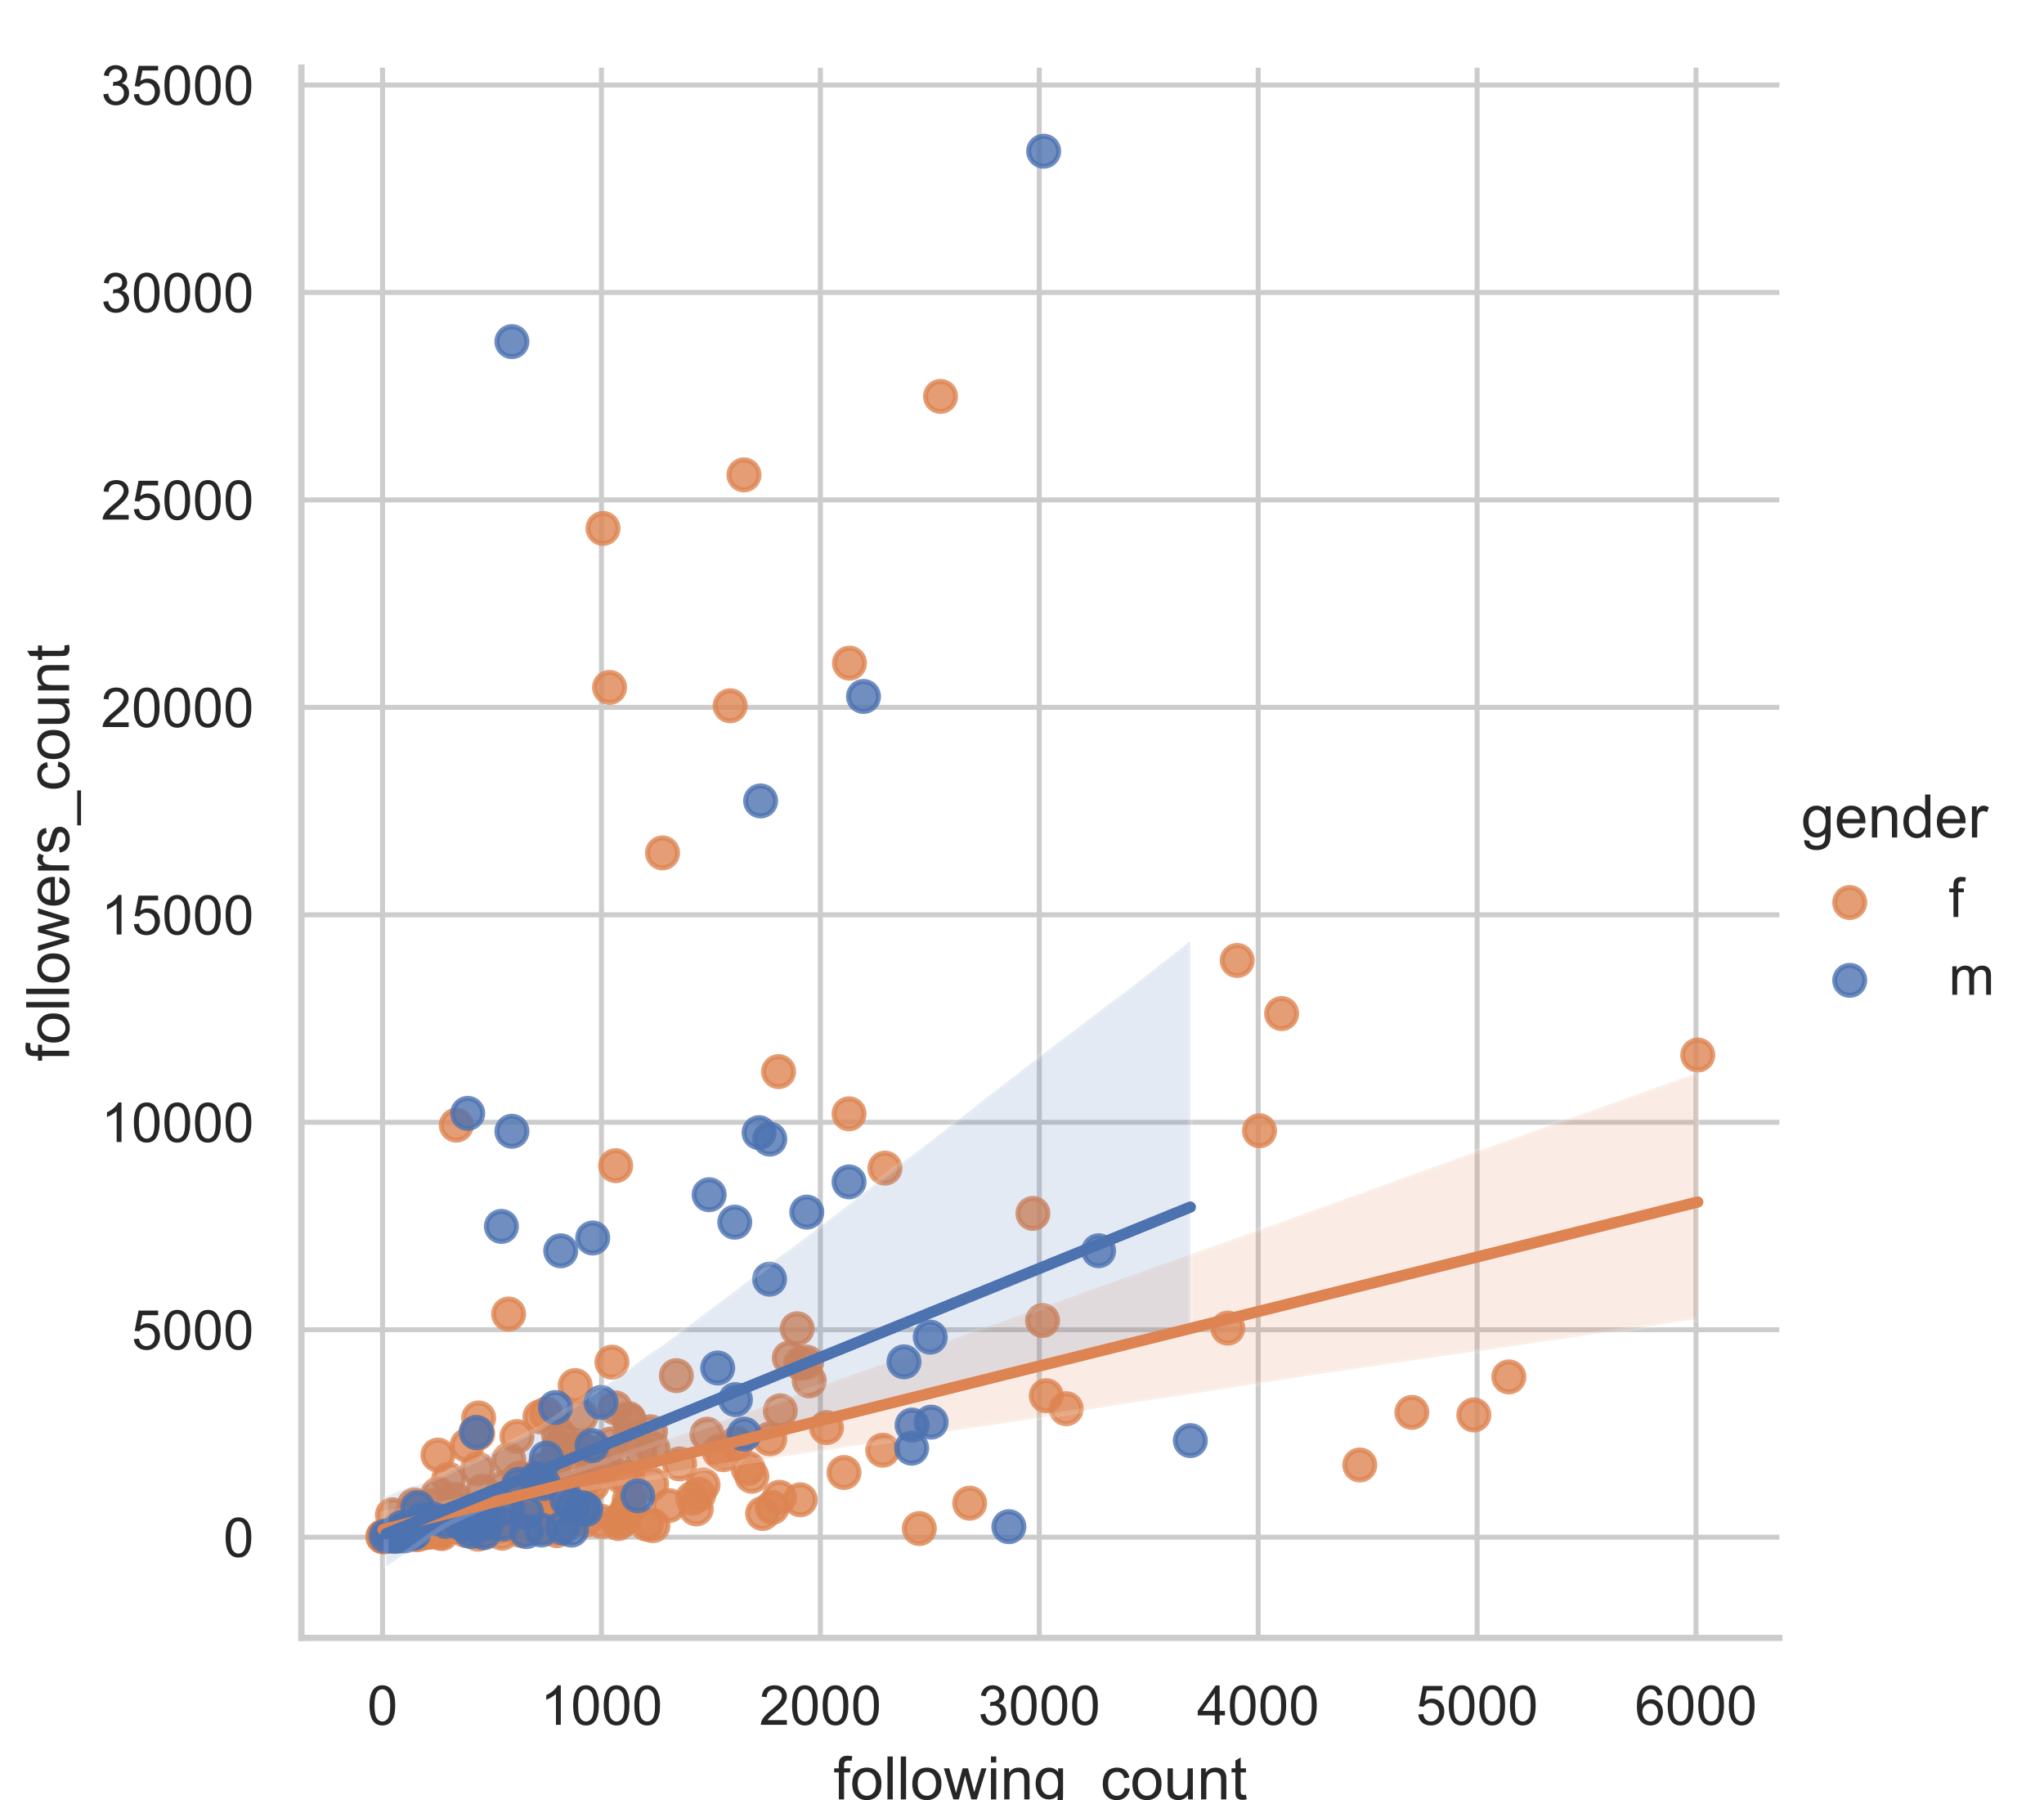 <?xml version="1.0" encoding="utf-8" standalone="no"?>
<!DOCTYPE svg PUBLIC "-//W3C//DTD SVG 1.1//EN"
  "http://www.w3.org/Graphics/SVG/1.1/DTD/svg11.dtd">
<!-- Created with matplotlib (https://matplotlib.org/) -->
<svg height="360pt" version="1.1" viewBox="0 0 408.85 360" width="408.85pt" xmlns="http://www.w3.org/2000/svg" xmlns:xlink="http://www.w3.org/1999/xlink">
 <defs>
  <style type="text/css">
*{stroke-linecap:butt;stroke-linejoin:round;}
  </style>
 </defs>
 <g id="figure_1">
  <g id="patch_1">
   <path d="M 0 360 
L 408.85 360 
L 408.85 0 
L 0 0 
z
" style="fill:#ffffff;"/>
  </g>
  <g id="axes_1">
   <g id="patch_2">
    <path d="M 60.288 327.54 
L 355.911 327.54 
L 355.911 13.526 
L 60.288 13.526 
z
" style="fill:#ffffff;"/>
   </g>
   <g id="matplotlib.axis_1">
    <g id="xtick_1">
     <g id="line2d_1">
      <path clip-path="url(#p6716e80a5a)" d="M 76.518 327.54 
L 76.518 13.526 
" style="fill:none;stroke:#cccccc;stroke-linecap:round;"/>
     </g>
     <g id="text_1">
      <!-- 0 -->
      <defs>
       <path d="M 4.156 35.297 
Q 4.156 48 6.766 55.734 
Q 9.375 63.484 14.516 67.672 
Q 19.672 71.875 27.484 71.875 
Q 33.25 71.875 37.594 69.547 
Q 41.938 67.234 44.766 62.859 
Q 47.609 58.5 49.219 52.219 
Q 50.828 45.953 50.828 35.297 
Q 50.828 22.703 48.234 14.969 
Q 45.656 7.234 40.5 3 
Q 35.359 -1.219 27.484 -1.219 
Q 17.141 -1.219 11.234 6.203 
Q 4.156 15.141 4.156 35.297 
z
M 13.188 35.297 
Q 13.188 17.672 17.312 11.828 
Q 21.438 6 27.484 6 
Q 33.547 6 37.672 11.859 
Q 41.797 17.719 41.797 35.297 
Q 41.797 52.984 37.672 58.781 
Q 33.547 64.594 27.391 64.594 
Q 21.344 64.594 17.719 59.469 
Q 13.188 52.938 13.188 35.297 
z
" id="ArialMT-48"/>
      </defs>
      <g style="fill:#262626;" transform="translate(73.459 344.914)scale(0.11 -0.11)">
       <use xlink:href="#ArialMT-48"/>
      </g>
     </g>
    </g>
    <g id="xtick_2">
     <g id="line2d_2">
      <path clip-path="url(#p6716e80a5a)" d="M 120.305 327.54 
L 120.305 13.526 
" style="fill:none;stroke:#cccccc;stroke-linecap:round;"/>
     </g>
     <g id="text_2">
      <!-- 1000 -->
      <defs>
       <path d="M 37.25 0 
L 28.469 0 
L 28.469 56 
Q 25.297 52.984 20.141 49.953 
Q 14.984 46.922 10.891 45.406 
L 10.891 53.906 
Q 18.266 57.375 23.781 62.297 
Q 29.297 67.234 31.594 71.875 
L 37.25 71.875 
z
" id="ArialMT-49"/>
      </defs>
      <g style="fill:#262626;" transform="translate(108.071 344.914)scale(0.11 -0.11)">
       <use xlink:href="#ArialMT-49"/>
       <use x="55.615" xlink:href="#ArialMT-48"/>
       <use x="111.23" xlink:href="#ArialMT-48"/>
       <use x="166.846" xlink:href="#ArialMT-48"/>
      </g>
     </g>
    </g>
    <g id="xtick_3">
     <g id="line2d_3">
      <path clip-path="url(#p6716e80a5a)" d="M 164.093 327.54 
L 164.093 13.526 
" style="fill:none;stroke:#cccccc;stroke-linecap:round;"/>
     </g>
     <g id="text_3">
      <!-- 2000 -->
      <defs>
       <path d="M 50.344 8.453 
L 50.344 0 
L 3.031 0 
Q 2.938 3.172 4.047 6.109 
Q 5.859 10.938 9.828 15.625 
Q 13.812 20.312 21.344 26.469 
Q 33.016 36.031 37.109 41.625 
Q 41.219 47.219 41.219 52.203 
Q 41.219 57.422 37.469 61 
Q 33.734 64.594 27.734 64.594 
Q 21.391 64.594 17.578 60.781 
Q 13.766 56.984 13.719 50.25 
L 4.688 51.172 
Q 5.609 61.281 11.656 66.578 
Q 17.719 71.875 27.938 71.875 
Q 38.234 71.875 44.234 66.156 
Q 50.25 60.453 50.25 52 
Q 50.25 47.703 48.484 43.547 
Q 46.734 39.406 42.656 34.812 
Q 38.578 30.219 29.109 22.219 
Q 21.188 15.578 18.938 13.203 
Q 16.703 10.844 15.234 8.453 
z
" id="ArialMT-50"/>
      </defs>
      <g style="fill:#262626;" transform="translate(151.859 344.914)scale(0.11 -0.11)">
       <use xlink:href="#ArialMT-50"/>
       <use x="55.615" xlink:href="#ArialMT-48"/>
       <use x="111.23" xlink:href="#ArialMT-48"/>
       <use x="166.846" xlink:href="#ArialMT-48"/>
      </g>
     </g>
    </g>
    <g id="xtick_4">
     <g id="line2d_4">
      <path clip-path="url(#p6716e80a5a)" d="M 207.881 327.54 
L 207.881 13.526 
" style="fill:none;stroke:#cccccc;stroke-linecap:round;"/>
     </g>
     <g id="text_4">
      <!-- 3000 -->
      <defs>
       <path d="M 4.203 18.891 
L 12.984 20.062 
Q 14.5 12.594 18.141 9.297 
Q 21.781 6 27 6 
Q 33.203 6 37.469 10.297 
Q 41.75 14.594 41.75 20.953 
Q 41.75 27 37.797 30.922 
Q 33.844 34.859 27.734 34.859 
Q 25.25 34.859 21.531 33.891 
L 22.516 41.609 
Q 23.391 41.5 23.922 41.5 
Q 29.547 41.5 34.031 44.422 
Q 38.531 47.359 38.531 53.469 
Q 38.531 58.297 35.25 61.469 
Q 31.984 64.656 26.812 64.656 
Q 21.688 64.656 18.266 61.422 
Q 14.844 58.203 13.875 51.766 
L 5.078 53.328 
Q 6.688 62.156 12.391 67.016 
Q 18.109 71.875 26.609 71.875 
Q 32.469 71.875 37.391 69.359 
Q 42.328 66.844 44.938 62.5 
Q 47.562 58.156 47.562 53.266 
Q 47.562 48.641 45.062 44.828 
Q 42.578 41.016 37.703 38.766 
Q 44.047 37.312 47.562 32.688 
Q 51.078 28.078 51.078 21.141 
Q 51.078 11.766 44.234 5.25 
Q 37.406 -1.266 26.953 -1.266 
Q 17.531 -1.266 11.297 4.344 
Q 5.078 9.969 4.203 18.891 
z
" id="ArialMT-51"/>
      </defs>
      <g style="fill:#262626;" transform="translate(195.647 344.914)scale(0.11 -0.11)">
       <use xlink:href="#ArialMT-51"/>
       <use x="55.615" xlink:href="#ArialMT-48"/>
       <use x="111.23" xlink:href="#ArialMT-48"/>
       <use x="166.846" xlink:href="#ArialMT-48"/>
      </g>
     </g>
    </g>
    <g id="xtick_5">
     <g id="line2d_5">
      <path clip-path="url(#p6716e80a5a)" d="M 251.669 327.54 
L 251.669 13.526 
" style="fill:none;stroke:#cccccc;stroke-linecap:round;"/>
     </g>
     <g id="text_5">
      <!-- 4000 -->
      <defs>
       <path d="M 32.328 0 
L 32.328 17.141 
L 1.266 17.141 
L 1.266 25.203 
L 33.938 71.578 
L 41.109 71.578 
L 41.109 25.203 
L 50.781 25.203 
L 50.781 17.141 
L 41.109 17.141 
L 41.109 0 
z
M 32.328 25.203 
L 32.328 57.469 
L 9.906 25.203 
z
" id="ArialMT-52"/>
      </defs>
      <g style="fill:#262626;" transform="translate(239.435 344.914)scale(0.11 -0.11)">
       <use xlink:href="#ArialMT-52"/>
       <use x="55.615" xlink:href="#ArialMT-48"/>
       <use x="111.23" xlink:href="#ArialMT-48"/>
       <use x="166.846" xlink:href="#ArialMT-48"/>
      </g>
     </g>
    </g>
    <g id="xtick_6">
     <g id="line2d_6">
      <path clip-path="url(#p6716e80a5a)" d="M 295.456 327.54 
L 295.456 13.526 
" style="fill:none;stroke:#cccccc;stroke-linecap:round;"/>
     </g>
     <g id="text_6">
      <!-- 5000 -->
      <defs>
       <path d="M 4.156 18.75 
L 13.375 19.531 
Q 14.406 12.797 18.141 9.391 
Q 21.875 6 27.156 6 
Q 33.5 6 37.891 10.781 
Q 42.281 15.578 42.281 23.484 
Q 42.281 31 38.062 35.344 
Q 33.844 39.703 27 39.703 
Q 22.75 39.703 19.328 37.766 
Q 15.922 35.844 13.969 32.766 
L 5.719 33.844 
L 12.641 70.609 
L 48.25 70.609 
L 48.25 62.203 
L 19.672 62.203 
L 15.828 42.969 
Q 22.266 47.469 29.344 47.469 
Q 38.719 47.469 45.156 40.969 
Q 51.609 34.469 51.609 24.266 
Q 51.609 14.547 45.953 7.469 
Q 39.062 -1.219 27.156 -1.219 
Q 17.391 -1.219 11.203 4.25 
Q 5.031 9.719 4.156 18.75 
z
" id="ArialMT-53"/>
      </defs>
      <g style="fill:#262626;" transform="translate(283.222 344.914)scale(0.11 -0.11)">
       <use xlink:href="#ArialMT-53"/>
       <use x="55.615" xlink:href="#ArialMT-48"/>
       <use x="111.23" xlink:href="#ArialMT-48"/>
       <use x="166.846" xlink:href="#ArialMT-48"/>
      </g>
     </g>
    </g>
    <g id="xtick_7">
     <g id="line2d_7">
      <path clip-path="url(#p6716e80a5a)" d="M 339.244 327.54 
L 339.244 13.526 
" style="fill:none;stroke:#cccccc;stroke-linecap:round;"/>
     </g>
     <g id="text_7">
      <!-- 6000 -->
      <defs>
       <path d="M 49.75 54.047 
L 41.016 53.375 
Q 39.844 58.547 37.703 60.891 
Q 34.125 64.656 28.906 64.656 
Q 24.703 64.656 21.531 62.312 
Q 17.391 59.281 14.984 53.469 
Q 12.594 47.656 12.5 36.922 
Q 15.672 41.75 20.266 44.094 
Q 24.859 46.438 29.891 46.438 
Q 38.672 46.438 44.844 39.969 
Q 51.031 33.5 51.031 23.25 
Q 51.031 16.5 48.125 10.719 
Q 45.219 4.938 40.141 1.859 
Q 35.062 -1.219 28.609 -1.219 
Q 17.625 -1.219 10.688 6.859 
Q 3.766 14.938 3.766 33.5 
Q 3.766 54.25 11.422 63.672 
Q 18.109 71.875 29.438 71.875 
Q 37.891 71.875 43.281 67.141 
Q 48.688 62.406 49.75 54.047 
z
M 13.875 23.188 
Q 13.875 18.656 15.797 14.5 
Q 17.719 10.359 21.188 8.172 
Q 24.656 6 28.469 6 
Q 34.031 6 38.031 10.484 
Q 42.047 14.984 42.047 22.703 
Q 42.047 30.125 38.078 34.391 
Q 34.125 38.672 28.125 38.672 
Q 22.172 38.672 18.016 34.391 
Q 13.875 30.125 13.875 23.188 
z
" id="ArialMT-54"/>
      </defs>
      <g style="fill:#262626;" transform="translate(327.01 344.914)scale(0.11 -0.11)">
       <use xlink:href="#ArialMT-54"/>
       <use x="55.615" xlink:href="#ArialMT-48"/>
       <use x="111.23" xlink:href="#ArialMT-48"/>
       <use x="166.846" xlink:href="#ArialMT-48"/>
      </g>
     </g>
    </g>
    <g id="text_8">
     <!-- following_count -->
     <defs>
      <path d="M 8.688 0 
L 8.688 45.016 
L 0.922 45.016 
L 0.922 51.859 
L 8.688 51.859 
L 8.688 57.375 
Q 8.688 62.594 9.625 65.141 
Q 10.891 68.562 14.078 70.672 
Q 17.281 72.797 23.047 72.797 
Q 26.766 72.797 31.25 71.922 
L 29.938 64.266 
Q 27.203 64.75 24.75 64.75 
Q 20.75 64.75 19.094 63.031 
Q 17.438 61.328 17.438 56.641 
L 17.438 51.859 
L 27.547 51.859 
L 27.547 45.016 
L 17.438 45.016 
L 17.438 0 
z
" id="ArialMT-102"/>
      <path d="M 3.328 25.922 
Q 3.328 40.328 11.328 47.266 
Q 18.016 53.031 27.641 53.031 
Q 38.328 53.031 45.109 46.016 
Q 51.906 39.016 51.906 26.656 
Q 51.906 16.656 48.906 10.906 
Q 45.906 5.172 40.156 2 
Q 34.422 -1.172 27.641 -1.172 
Q 16.75 -1.172 10.031 5.812 
Q 3.328 12.797 3.328 25.922 
z
M 12.359 25.922 
Q 12.359 15.969 16.703 11.016 
Q 21.047 6.062 27.641 6.062 
Q 34.188 6.062 38.531 11.031 
Q 42.875 16.016 42.875 26.219 
Q 42.875 35.844 38.5 40.797 
Q 34.125 45.75 27.641 45.75 
Q 21.047 45.75 16.703 40.812 
Q 12.359 35.891 12.359 25.922 
z
" id="ArialMT-111"/>
      <path d="M 6.391 0 
L 6.391 71.578 
L 15.188 71.578 
L 15.188 0 
z
" id="ArialMT-108"/>
      <path d="M 16.156 0 
L 0.297 51.859 
L 9.375 51.859 
L 17.625 21.922 
L 20.703 10.797 
Q 20.906 11.625 23.391 21.484 
L 31.641 51.859 
L 40.672 51.859 
L 48.438 21.781 
L 51.031 11.859 
L 54 21.875 
L 62.891 51.859 
L 71.438 51.859 
L 55.219 0 
L 46.094 0 
L 37.844 31.062 
L 35.844 39.891 
L 25.344 0 
z
" id="ArialMT-119"/>
      <path d="M 6.641 61.469 
L 6.641 71.578 
L 15.438 71.578 
L 15.438 61.469 
z
M 6.641 0 
L 6.641 51.859 
L 15.438 51.859 
L 15.438 0 
z
" id="ArialMT-105"/>
      <path d="M 6.594 0 
L 6.594 51.859 
L 14.5 51.859 
L 14.5 44.484 
Q 20.219 53.031 31 53.031 
Q 35.688 53.031 39.625 51.344 
Q 43.562 49.656 45.516 46.922 
Q 47.469 44.188 48.25 40.438 
Q 48.734 37.984 48.734 31.891 
L 48.734 0 
L 39.938 0 
L 39.938 31.547 
Q 39.938 36.922 38.906 39.578 
Q 37.891 42.234 35.281 43.812 
Q 32.672 45.406 29.156 45.406 
Q 23.531 45.406 19.453 41.844 
Q 15.375 38.281 15.375 28.328 
L 15.375 0 
z
" id="ArialMT-110"/>
      <path d="M 4.984 -4.297 
L 13.531 -5.562 
Q 14.062 -9.516 16.5 -11.328 
Q 19.781 -13.766 25.438 -13.766 
Q 31.547 -13.766 34.859 -11.328 
Q 38.188 -8.891 39.359 -4.5 
Q 40.047 -1.812 39.984 6.781 
Q 34.234 0 25.641 0 
Q 14.938 0 9.078 7.719 
Q 3.219 15.438 3.219 26.219 
Q 3.219 33.641 5.906 39.906 
Q 8.594 46.188 13.688 49.609 
Q 18.797 53.031 25.688 53.031 
Q 34.859 53.031 40.828 45.609 
L 40.828 51.859 
L 48.922 51.859 
L 48.922 7.031 
Q 48.922 -5.078 46.453 -10.125 
Q 44 -15.188 38.641 -18.109 
Q 33.297 -21.047 25.484 -21.047 
Q 16.219 -21.047 10.5 -16.875 
Q 4.781 -12.703 4.984 -4.297 
z
M 12.25 26.859 
Q 12.25 16.656 16.297 11.969 
Q 20.359 7.281 26.469 7.281 
Q 32.516 7.281 36.609 11.938 
Q 40.719 16.609 40.719 26.562 
Q 40.719 36.078 36.5 40.906 
Q 32.281 45.75 26.312 45.75 
Q 20.453 45.75 16.344 40.984 
Q 12.25 36.234 12.25 26.859 
z
" id="ArialMT-103"/>
      <path d="M -1.516 -19.875 
L -1.516 -13.531 
L 56.734 -13.531 
L 56.734 -19.875 
z
" id="ArialMT-95"/>
      <path d="M 40.438 19 
L 49.078 17.875 
Q 47.656 8.938 41.812 3.875 
Q 35.984 -1.172 27.484 -1.172 
Q 16.844 -1.172 10.375 5.781 
Q 3.906 12.75 3.906 25.734 
Q 3.906 34.125 6.688 40.422 
Q 9.469 46.734 15.156 49.875 
Q 20.844 53.031 27.547 53.031 
Q 35.984 53.031 41.359 48.75 
Q 46.734 44.484 48.25 36.625 
L 39.703 35.297 
Q 38.484 40.531 35.375 43.156 
Q 32.281 45.797 27.875 45.797 
Q 21.234 45.797 17.078 41.031 
Q 12.938 36.281 12.938 25.984 
Q 12.938 15.531 16.938 10.797 
Q 20.953 6.062 27.391 6.062 
Q 32.562 6.062 36.031 9.234 
Q 39.5 12.406 40.438 19 
z
" id="ArialMT-99"/>
      <path d="M 40.578 0 
L 40.578 7.625 
Q 34.516 -1.172 24.125 -1.172 
Q 19.531 -1.172 15.547 0.578 
Q 11.578 2.344 9.641 5 
Q 7.719 7.672 6.938 11.531 
Q 6.391 14.109 6.391 19.734 
L 6.391 51.859 
L 15.188 51.859 
L 15.188 23.094 
Q 15.188 16.219 15.719 13.812 
Q 16.547 10.359 19.234 8.375 
Q 21.922 6.391 25.875 6.391 
Q 29.828 6.391 33.297 8.422 
Q 36.766 10.453 38.203 13.938 
Q 39.656 17.438 39.656 24.078 
L 39.656 51.859 
L 48.438 51.859 
L 48.438 0 
z
" id="ArialMT-117"/>
      <path d="M 25.781 7.859 
L 27.047 0.094 
Q 23.344 -0.688 20.406 -0.688 
Q 15.625 -0.688 12.984 0.828 
Q 10.359 2.344 9.281 4.812 
Q 8.203 7.281 8.203 15.188 
L 8.203 45.016 
L 1.766 45.016 
L 1.766 51.859 
L 8.203 51.859 
L 8.203 64.703 
L 16.938 69.969 
L 16.938 51.859 
L 25.781 51.859 
L 25.781 45.016 
L 16.938 45.016 
L 16.938 14.703 
Q 16.938 10.938 17.406 9.859 
Q 17.875 8.797 18.922 8.156 
Q 19.969 7.516 21.922 7.516 
Q 23.391 7.516 25.781 7.859 
z
" id="ArialMT-116"/>
     </defs>
     <g style="fill:#262626;" transform="translate(166.741 359.835)scale(0.12 -0.12)">
      <use xlink:href="#ArialMT-102"/>
      <use x="27.783" xlink:href="#ArialMT-111"/>
      <use x="83.398" xlink:href="#ArialMT-108"/>
      <use x="105.615" xlink:href="#ArialMT-108"/>
      <use x="127.832" xlink:href="#ArialMT-111"/>
      <use x="183.447" xlink:href="#ArialMT-119"/>
      <use x="255.664" xlink:href="#ArialMT-105"/>
      <use x="277.881" xlink:href="#ArialMT-110"/>
      <use x="333.496" xlink:href="#ArialMT-103"/>
      <use x="389.111" xlink:href="#ArialMT-95"/>
      <use x="444.727" xlink:href="#ArialMT-99"/>
      <use x="494.727" xlink:href="#ArialMT-111"/>
      <use x="550.342" xlink:href="#ArialMT-117"/>
      <use x="605.957" xlink:href="#ArialMT-110"/>
      <use x="661.572" xlink:href="#ArialMT-116"/>
     </g>
    </g>
   </g>
   <g id="matplotlib.axis_2">
    <g id="ytick_1">
     <g id="line2d_8">
      <path clip-path="url(#p6716e80a5a)" d="M 60.288 307.396 
L 355.911 307.396 
" style="fill:none;stroke:#cccccc;stroke-linecap:round;"/>
     </g>
     <g id="text_9">
      <!-- 0 -->
      <g style="fill:#262626;" transform="translate(44.671 311.333)scale(0.11 -0.11)">
       <use xlink:href="#ArialMT-48"/>
      </g>
     </g>
    </g>
    <g id="ytick_2">
     <g id="line2d_9">
      <path clip-path="url(#p6716e80a5a)" d="M 60.288 265.91 
L 355.911 265.91 
" style="fill:none;stroke:#cccccc;stroke-linecap:round;"/>
     </g>
     <g id="text_10">
      <!-- 5000 -->
      <g style="fill:#262626;" transform="translate(26.32 269.847)scale(0.11 -0.11)">
       <use xlink:href="#ArialMT-53"/>
       <use x="55.615" xlink:href="#ArialMT-48"/>
       <use x="111.23" xlink:href="#ArialMT-48"/>
       <use x="166.846" xlink:href="#ArialMT-48"/>
      </g>
     </g>
    </g>
    <g id="ytick_3">
     <g id="line2d_10">
      <path clip-path="url(#p6716e80a5a)" d="M 60.288 224.425 
L 355.911 224.425 
" style="fill:none;stroke:#cccccc;stroke-linecap:round;"/>
     </g>
     <g id="text_11">
      <!-- 10000 -->
      <g style="fill:#262626;" transform="translate(20.203 228.362)scale(0.11 -0.11)">
       <use xlink:href="#ArialMT-49"/>
       <use x="55.615" xlink:href="#ArialMT-48"/>
       <use x="111.23" xlink:href="#ArialMT-48"/>
       <use x="166.846" xlink:href="#ArialMT-48"/>
       <use x="222.461" xlink:href="#ArialMT-48"/>
      </g>
     </g>
    </g>
    <g id="ytick_4">
     <g id="line2d_11">
      <path clip-path="url(#p6716e80a5a)" d="M 60.288 182.94 
L 355.911 182.94 
" style="fill:none;stroke:#cccccc;stroke-linecap:round;"/>
     </g>
     <g id="text_12">
      <!-- 15000 -->
      <g style="fill:#262626;" transform="translate(20.203 186.876)scale(0.11 -0.11)">
       <use xlink:href="#ArialMT-49"/>
       <use x="55.615" xlink:href="#ArialMT-53"/>
       <use x="111.23" xlink:href="#ArialMT-48"/>
       <use x="166.846" xlink:href="#ArialMT-48"/>
       <use x="222.461" xlink:href="#ArialMT-48"/>
      </g>
     </g>
    </g>
    <g id="ytick_5">
     <g id="line2d_12">
      <path clip-path="url(#p6716e80a5a)" d="M 60.288 141.454 
L 355.911 141.454 
" style="fill:none;stroke:#cccccc;stroke-linecap:round;"/>
     </g>
     <g id="text_13">
      <!-- 20000 -->
      <g style="fill:#262626;" transform="translate(20.203 145.391)scale(0.11 -0.11)">
       <use xlink:href="#ArialMT-50"/>
       <use x="55.615" xlink:href="#ArialMT-48"/>
       <use x="111.23" xlink:href="#ArialMT-48"/>
       <use x="166.846" xlink:href="#ArialMT-48"/>
       <use x="222.461" xlink:href="#ArialMT-48"/>
      </g>
     </g>
    </g>
    <g id="ytick_6">
     <g id="line2d_13">
      <path clip-path="url(#p6716e80a5a)" d="M 60.288 99.969 
L 355.911 99.969 
" style="fill:none;stroke:#cccccc;stroke-linecap:round;"/>
     </g>
     <g id="text_14">
      <!-- 25000 -->
      <g style="fill:#262626;" transform="translate(20.203 103.906)scale(0.11 -0.11)">
       <use xlink:href="#ArialMT-50"/>
       <use x="55.615" xlink:href="#ArialMT-53"/>
       <use x="111.23" xlink:href="#ArialMT-48"/>
       <use x="166.846" xlink:href="#ArialMT-48"/>
       <use x="222.461" xlink:href="#ArialMT-48"/>
      </g>
     </g>
    </g>
    <g id="ytick_7">
     <g id="line2d_14">
      <path clip-path="url(#p6716e80a5a)" d="M 60.288 58.483 
L 355.911 58.483 
" style="fill:none;stroke:#cccccc;stroke-linecap:round;"/>
     </g>
     <g id="text_15">
      <!-- 30000 -->
      <g style="fill:#262626;" transform="translate(20.203 62.42)scale(0.11 -0.11)">
       <use xlink:href="#ArialMT-51"/>
       <use x="55.615" xlink:href="#ArialMT-48"/>
       <use x="111.23" xlink:href="#ArialMT-48"/>
       <use x="166.846" xlink:href="#ArialMT-48"/>
       <use x="222.461" xlink:href="#ArialMT-48"/>
      </g>
     </g>
    </g>
    <g id="ytick_8">
     <g id="line2d_15">
      <path clip-path="url(#p6716e80a5a)" d="M 60.288 16.998 
L 355.911 16.998 
" style="fill:none;stroke:#cccccc;stroke-linecap:round;"/>
     </g>
     <g id="text_16">
      <!-- 35000 -->
      <g style="fill:#262626;" transform="translate(20.203 20.935)scale(0.11 -0.11)">
       <use xlink:href="#ArialMT-51"/>
       <use x="55.615" xlink:href="#ArialMT-53"/>
       <use x="111.23" xlink:href="#ArialMT-48"/>
       <use x="166.846" xlink:href="#ArialMT-48"/>
       <use x="222.461" xlink:href="#ArialMT-48"/>
      </g>
     </g>
    </g>
    <g id="text_17">
     <!-- followers_count -->
     <defs>
      <path d="M 42.094 16.703 
L 51.172 15.578 
Q 49.031 7.625 43.219 3.219 
Q 37.406 -1.172 28.375 -1.172 
Q 17 -1.172 10.328 5.828 
Q 3.656 12.844 3.656 25.484 
Q 3.656 38.578 10.391 45.797 
Q 17.141 53.031 27.875 53.031 
Q 38.281 53.031 44.875 45.953 
Q 51.469 38.875 51.469 26.031 
Q 51.469 25.25 51.422 23.688 
L 12.75 23.688 
Q 13.234 15.141 17.578 10.594 
Q 21.922 6.062 28.422 6.062 
Q 33.25 6.062 36.672 8.594 
Q 40.094 11.141 42.094 16.703 
z
M 13.234 30.906 
L 42.188 30.906 
Q 41.609 37.453 38.875 40.719 
Q 34.672 45.797 27.984 45.797 
Q 21.922 45.797 17.797 41.75 
Q 13.672 37.703 13.234 30.906 
z
" id="ArialMT-101"/>
      <path d="M 6.5 0 
L 6.5 51.859 
L 14.406 51.859 
L 14.406 44 
Q 17.438 49.516 20 51.266 
Q 22.562 53.031 25.641 53.031 
Q 30.078 53.031 34.672 50.203 
L 31.641 42.047 
Q 28.422 43.953 25.203 43.953 
Q 22.312 43.953 20.016 42.219 
Q 17.719 40.484 16.75 37.406 
Q 15.281 32.719 15.281 27.156 
L 15.281 0 
z
" id="ArialMT-114"/>
      <path d="M 3.078 15.484 
L 11.766 16.844 
Q 12.5 11.625 15.844 8.844 
Q 19.188 6.062 25.203 6.062 
Q 31.25 6.062 34.172 8.516 
Q 37.109 10.984 37.109 14.312 
Q 37.109 17.281 34.516 19 
Q 32.719 20.172 25.531 21.969 
Q 15.875 24.422 12.141 26.203 
Q 8.406 27.984 6.469 31.125 
Q 4.547 34.281 4.547 38.094 
Q 4.547 41.547 6.125 44.5 
Q 7.719 47.469 10.453 49.422 
Q 12.5 50.922 16.031 51.969 
Q 19.578 53.031 23.641 53.031 
Q 29.734 53.031 34.344 51.266 
Q 38.969 49.516 41.156 46.5 
Q 43.359 43.5 44.188 38.484 
L 35.594 37.312 
Q 35.016 41.312 32.203 43.547 
Q 29.391 45.797 24.266 45.797 
Q 18.219 45.797 15.625 43.797 
Q 13.031 41.797 13.031 39.109 
Q 13.031 37.406 14.109 36.031 
Q 15.188 34.625 17.484 33.688 
Q 18.797 33.203 25.25 31.453 
Q 34.578 28.953 38.25 27.359 
Q 41.938 25.781 44.031 22.75 
Q 46.141 19.734 46.141 15.234 
Q 46.141 10.844 43.578 6.953 
Q 41.016 3.078 36.172 0.953 
Q 31.344 -1.172 25.25 -1.172 
Q 15.141 -1.172 9.844 3.031 
Q 4.547 7.234 3.078 15.484 
z
" id="ArialMT-115"/>
     </defs>
     <g style="fill:#262626;" transform="translate(13.818 212.22)rotate(-90)scale(0.12 -0.12)">
      <use xlink:href="#ArialMT-102"/>
      <use x="27.783" xlink:href="#ArialMT-111"/>
      <use x="83.398" xlink:href="#ArialMT-108"/>
      <use x="105.615" xlink:href="#ArialMT-108"/>
      <use x="127.832" xlink:href="#ArialMT-111"/>
      <use x="183.447" xlink:href="#ArialMT-119"/>
      <use x="255.664" xlink:href="#ArialMT-101"/>
      <use x="311.279" xlink:href="#ArialMT-114"/>
      <use x="344.58" xlink:href="#ArialMT-115"/>
      <use x="394.58" xlink:href="#ArialMT-95"/>
      <use x="450.195" xlink:href="#ArialMT-99"/>
      <use x="500.195" xlink:href="#ArialMT-111"/>
      <use x="555.811" xlink:href="#ArialMT-117"/>
      <use x="611.426" xlink:href="#ArialMT-110"/>
      <use x="667.041" xlink:href="#ArialMT-116"/>
     </g>
    </g>
   </g>
   <g id="PathCollection_1">
    <defs>
     <path d="M 0 3 
C 0.796 3 1.559 2.684 2.121 2.121 
C 2.684 1.559 3 0.796 3 0 
C 3 -0.796 2.684 -1.559 2.121 -2.121 
C 1.559 -2.684 0.796 -3 0 -3 
C -0.796 -3 -1.559 -2.684 -2.121 -2.121 
C -2.684 -1.559 -3 -0.796 -3 0 
C -3 0.796 -2.684 1.559 -2.121 2.121 
C -1.559 2.684 -0.796 3 0 3 
z
" id="mfbf0343b32" style="stroke:#dd8452;stroke-opacity:0.8;"/>
    </defs>
    <g clip-path="url(#p6716e80a5a)">
     <use style="fill:#dd8452;fill-opacity:0.8;stroke:#dd8452;stroke-opacity:0.8;" x="76.737" xlink:href="#mfbf0343b32" y="307.338"/>
     <use style="fill:#dd8452;fill-opacity:0.8;stroke:#dd8452;stroke-opacity:0.8;" x="83.261" xlink:href="#mfbf0343b32" y="306.915"/>
     <use style="fill:#dd8452;fill-opacity:0.8;stroke:#dd8452;stroke-opacity:0.8;" x="91.055" xlink:href="#mfbf0343b32" y="305.255"/>
     <use style="fill:#dd8452;fill-opacity:0.8;stroke:#dd8452;stroke-opacity:0.8;" x="85.013" xlink:href="#mfbf0343b32" y="306.508"/>
     <use style="fill:#dd8452;fill-opacity:0.8;stroke:#dd8452;stroke-opacity:0.8;" x="82.56" xlink:href="#mfbf0343b32" y="306.666"/>
     <use style="fill:#dd8452;fill-opacity:0.8;stroke:#dd8452;stroke-opacity:0.8;" x="86.72" xlink:href="#mfbf0343b32" y="304.658"/>
     <use style="fill:#dd8452;fill-opacity:0.8;stroke:#dd8452;stroke-opacity:0.8;" x="93.113" xlink:href="#mfbf0343b32" y="306.043"/>
     <use style="fill:#dd8452;fill-opacity:0.8;stroke:#dd8452;stroke-opacity:0.8;" x="111.373" xlink:href="#mfbf0343b32" y="306.085"/>
     <use style="fill:#dd8452;fill-opacity:0.8;stroke:#dd8452;stroke-opacity:0.8;" x="96.923" xlink:href="#mfbf0343b32" y="306.118"/>
     <use style="fill:#dd8452;fill-opacity:0.8;stroke:#dd8452;stroke-opacity:0.8;" x="123.808" xlink:href="#mfbf0343b32" y="304.185"/>
     <use style="fill:#dd8452;fill-opacity:0.8;stroke:#dd8452;stroke-opacity:0.8;" x="108.176" xlink:href="#mfbf0343b32" y="305.471"/>
     <use style="fill:#dd8452;fill-opacity:0.8;stroke:#dd8452;stroke-opacity:0.8;" x="95.609" xlink:href="#mfbf0343b32" y="306.79"/>
     <use style="fill:#dd8452;fill-opacity:0.8;stroke:#dd8452;stroke-opacity:0.8;" x="85.976" xlink:href="#mfbf0343b32" y="305.911"/>
     <use style="fill:#dd8452;fill-opacity:0.8;stroke:#dd8452;stroke-opacity:0.8;" x="100.032" xlink:href="#mfbf0343b32" y="305.263"/>
     <use style="fill:#dd8452;fill-opacity:0.8;stroke:#dd8452;stroke-opacity:0.8;" x="183.885" xlink:href="#mfbf0343b32" y="305.67"/>
     <use style="fill:#dd8452;fill-opacity:0.8;stroke:#dd8452;stroke-opacity:0.8;" x="130.596" xlink:href="#mfbf0343b32" y="305.089"/>
     <use style="fill:#dd8452;fill-opacity:0.8;stroke:#dd8452;stroke-opacity:0.8;" x="124.553" xlink:href="#mfbf0343b32" y="303.397"/>
     <use style="fill:#dd8452;fill-opacity:0.8;stroke:#dd8452;stroke-opacity:0.8;" x="98.193" xlink:href="#mfbf0343b32" y="302.633"/>
     <use style="fill:#dd8452;fill-opacity:0.8;stroke:#dd8452;stroke-opacity:0.8;" x="83.743" xlink:href="#mfbf0343b32" y="306.79"/>
     <use style="fill:#dd8452;fill-opacity:0.8;stroke:#dd8452;stroke-opacity:0.8;" x="152.533" xlink:href="#mfbf0343b32" y="302.658"/>
     <use style="fill:#dd8452;fill-opacity:0.8;stroke:#dd8452;stroke-opacity:0.8;" x="77.656" xlink:href="#mfbf0343b32" y="307.23"/>
     <use style="fill:#dd8452;fill-opacity:0.8;stroke:#dd8452;stroke-opacity:0.8;" x="103.141" xlink:href="#mfbf0343b32" y="302.185"/>
     <use style="fill:#dd8452;fill-opacity:0.8;stroke:#dd8452;stroke-opacity:0.8;" x="87.684" xlink:href="#mfbf0343b32" y="305.811"/>
     <use style="fill:#dd8452;fill-opacity:0.8;stroke:#dd8452;stroke-opacity:0.8;" x="99.419" xlink:href="#mfbf0343b32" y="304.309"/>
     <use style="fill:#dd8452;fill-opacity:0.8;stroke:#dd8452;stroke-opacity:0.8;" x="92.281" xlink:href="#mfbf0343b32" y="302.135"/>
     <use style="fill:#dd8452;fill-opacity:0.8;stroke:#dd8452;stroke-opacity:0.8;" x="122.232" xlink:href="#mfbf0343b32" y="288.752"/>
     <use style="fill:#dd8452;fill-opacity:0.8;stroke:#dd8452;stroke-opacity:0.8;" x="87.903" xlink:href="#mfbf0343b32" y="306.508"/>
     <use style="fill:#dd8452;fill-opacity:0.8;stroke:#dd8452;stroke-opacity:0.8;" x="160.065" xlink:href="#mfbf0343b32" y="299.92"/>
     <use style="fill:#dd8452;fill-opacity:0.8;stroke:#dd8452;stroke-opacity:0.8;" x="149.643" xlink:href="#mfbf0343b32" y="293.664"/>
     <use style="fill:#dd8452;fill-opacity:0.8;stroke:#dd8452;stroke-opacity:0.8;" x="117.153" xlink:href="#mfbf0343b32" y="303.977"/>
     <use style="fill:#dd8452;fill-opacity:0.8;stroke:#dd8452;stroke-opacity:0.8;" x="85.932" xlink:href="#mfbf0343b32" y="306.408"/>
     <use style="fill:#dd8452;fill-opacity:0.8;stroke:#dd8452;stroke-opacity:0.8;" x="256.354" xlink:href="#mfbf0343b32" y="202.687"/>
     <use style="fill:#dd8452;fill-opacity:0.8;stroke:#dd8452;stroke-opacity:0.8;" x="130.114" xlink:href="#mfbf0343b32" y="286.313"/>
     <use style="fill:#dd8452;fill-opacity:0.8;stroke:#dd8452;stroke-opacity:0.8;" x="104.104" xlink:href="#mfbf0343b32" y="306.035"/>
     <use style="fill:#dd8452;fill-opacity:0.8;stroke:#dd8452;stroke-opacity:0.8;" x="140.623" xlink:href="#mfbf0343b32" y="296.95"/>
     <use style="fill:#dd8452;fill-opacity:0.8;stroke:#dd8452;stroke-opacity:0.8;" x="95.346" xlink:href="#mfbf0343b32" y="305.819"/>
     <use style="fill:#dd8452;fill-opacity:0.8;stroke:#dd8452;stroke-opacity:0.8;" x="135.938" xlink:href="#mfbf0343b32" y="292.751"/>
     <use style="fill:#dd8452;fill-opacity:0.8;stroke:#dd8452;stroke-opacity:0.8;" x="82.867" xlink:href="#mfbf0343b32" y="300.949"/>
     <use style="fill:#dd8452;fill-opacity:0.8;stroke:#dd8452;stroke-opacity:0.8;" x="125.867" xlink:href="#mfbf0343b32" y="301.455"/>
     <use style="fill:#dd8452;fill-opacity:0.8;stroke:#dd8452;stroke-opacity:0.8;" x="111.504" xlink:href="#mfbf0343b32" y="291.731"/>
     <use style="fill:#dd8452;fill-opacity:0.8;stroke:#dd8452;stroke-opacity:0.8;" x="117.153" xlink:href="#mfbf0343b32" y="290.146"/>
     <use style="fill:#dd8452;fill-opacity:0.8;stroke:#dd8452;stroke-opacity:0.8;" x="95.215" xlink:href="#mfbf0343b32" y="286.379"/>
     <use style="fill:#dd8452;fill-opacity:0.8;stroke:#dd8452;stroke-opacity:0.8;" x="111.066" xlink:href="#mfbf0343b32" y="299.372"/>
     <use style="fill:#dd8452;fill-opacity:0.8;stroke:#dd8452;stroke-opacity:0.8;" x="123.064" xlink:href="#mfbf0343b32" y="281.534"/>
     <use style="fill:#dd8452;fill-opacity:0.8;stroke:#dd8452;stroke-opacity:0.8;" x="114.35" xlink:href="#mfbf0343b32" y="303.911"/>
     <use style="fill:#dd8452;fill-opacity:0.8;stroke:#dd8452;stroke-opacity:0.8;" x="97.667" xlink:href="#mfbf0343b32" y="304.235"/>
     <use style="fill:#dd8452;fill-opacity:0.8;stroke:#dd8452;stroke-opacity:0.8;" x="91.887" xlink:href="#mfbf0343b32" y="305.255"/>
     <use style="fill:#dd8452;fill-opacity:0.8;stroke:#dd8452;stroke-opacity:0.8;" x="125.867" xlink:href="#mfbf0343b32" y="284.081"/>
     <use style="fill:#dd8452;fill-opacity:0.8;stroke:#dd8452;stroke-opacity:0.8;" x="83.786" xlink:href="#mfbf0343b32" y="305.753"/>
     <use style="fill:#dd8452;fill-opacity:0.8;stroke:#dd8452;stroke-opacity:0.8;" x="115.839" xlink:href="#mfbf0343b32" y="299.099"/>
     <use style="fill:#dd8452;fill-opacity:0.8;stroke:#dd8452;stroke-opacity:0.8;" x="88.472" xlink:href="#mfbf0343b32" y="305.496"/>
     <use style="fill:#dd8452;fill-opacity:0.8;stroke:#dd8452;stroke-opacity:0.8;" x="129.37" xlink:href="#mfbf0343b32" y="304.799"/>
     <use style="fill:#dd8452;fill-opacity:0.8;stroke:#dd8452;stroke-opacity:0.8;" x="130.596" xlink:href="#mfbf0343b32" y="289.615"/>
     <use style="fill:#dd8452;fill-opacity:0.8;stroke:#dd8452;stroke-opacity:0.8;" x="154.46" xlink:href="#mfbf0343b32" y="301.447"/>
     <use style="fill:#dd8452;fill-opacity:0.8;stroke:#dd8452;stroke-opacity:0.8;" x="245.582" xlink:href="#mfbf0343b32" y="265.587"/>
     <use style="fill:#dd8452;fill-opacity:0.8;stroke:#dd8452;stroke-opacity:0.8;" x="115.051" xlink:href="#mfbf0343b32" y="277.07"/>
     <use style="fill:#dd8452;fill-opacity:0.8;stroke:#dd8452;stroke-opacity:0.8;" x="76.605" xlink:href="#mfbf0343b32" y="307.263"/>
     <use style="fill:#dd8452;fill-opacity:0.8;stroke:#dd8452;stroke-opacity:0.8;" x="96.485" xlink:href="#mfbf0343b32" y="298.178"/>
     <use style="fill:#dd8452;fill-opacity:0.8;stroke:#dd8452;stroke-opacity:0.8;" x="193.956" xlink:href="#mfbf0343b32" y="300.6"/>
     <use style="fill:#dd8452;fill-opacity:0.8;stroke:#dd8452;stroke-opacity:0.8;" x="110.453" xlink:href="#mfbf0343b32" y="301.878"/>
     <use style="fill:#dd8452;fill-opacity:0.8;stroke:#dd8452;stroke-opacity:0.8;" x="105.987" xlink:href="#mfbf0343b32" y="304.683"/>
     <use style="fill:#dd8452;fill-opacity:0.8;stroke:#dd8452;stroke-opacity:0.8;" x="116.759" xlink:href="#mfbf0343b32" y="300.385"/>
     <use style="fill:#dd8452;fill-opacity:0.8;stroke:#dd8452;stroke-opacity:0.8;" x="157.875" xlink:href="#mfbf0343b32" y="271.552"/>
     <use style="fill:#dd8452;fill-opacity:0.8;stroke:#dd8452;stroke-opacity:0.8;" x="109.446" xlink:href="#mfbf0343b32" y="300.534"/>
     <use style="fill:#dd8452;fill-opacity:0.8;stroke:#dd8452;stroke-opacity:0.8;" x="125.385" xlink:href="#mfbf0343b32" y="301.969"/>
     <use style="fill:#dd8452;fill-opacity:0.8;stroke:#dd8452;stroke-opacity:0.8;" x="82.604" xlink:href="#mfbf0343b32" y="304.898"/>
     <use style="fill:#dd8452;fill-opacity:0.8;stroke:#dd8452;stroke-opacity:0.8;" x="111.679" xlink:href="#mfbf0343b32" y="286.761"/>
     <use style="fill:#dd8452;fill-opacity:0.8;stroke:#dd8452;stroke-opacity:0.8;" x="82.035" xlink:href="#mfbf0343b32" y="303.347"/>
     <use style="fill:#dd8452;fill-opacity:0.8;stroke:#dd8452;stroke-opacity:0.8;" x="301.806" xlink:href="#mfbf0343b32" y="275.344"/>
     <use style="fill:#dd8452;fill-opacity:0.8;stroke:#dd8452;stroke-opacity:0.8;" x="119.999" xlink:href="#mfbf0343b32" y="293.589"/>
     <use style="fill:#dd8452;fill-opacity:0.8;stroke:#dd8452;stroke-opacity:0.8;" x="125.56" xlink:href="#mfbf0343b32" y="295.564"/>
     <use style="fill:#dd8452;fill-opacity:0.8;stroke:#dd8452;stroke-opacity:0.8;" x="147.279" xlink:href="#mfbf0343b32" y="288.636"/>
     <use style="fill:#dd8452;fill-opacity:0.8;stroke:#dd8452;stroke-opacity:0.8;" x="102.134" xlink:href="#mfbf0343b32" y="303.969"/>
     <use style="fill:#dd8452;fill-opacity:0.8;stroke:#dd8452;stroke-opacity:0.8;" x="125.735" xlink:href="#mfbf0343b32" y="283.691"/>
     <use style="fill:#dd8452;fill-opacity:0.8;stroke:#dd8452;stroke-opacity:0.8;" x="176.573" xlink:href="#mfbf0343b32" y="290.005"/>
     <use style="fill:#dd8452;fill-opacity:0.8;stroke:#dd8452;stroke-opacity:0.8;" x="143.819" xlink:href="#mfbf0343b32" y="290.221"/>
     <use style="fill:#dd8452;fill-opacity:0.8;stroke:#dd8452;stroke-opacity:0.8;" x="103.403" xlink:href="#mfbf0343b32" y="287.267"/>
     <use style="fill:#dd8452;fill-opacity:0.8;stroke:#dd8452;stroke-opacity:0.8;" x="169.917" xlink:href="#mfbf0343b32" y="132.609"/>
     <use style="fill:#dd8452;fill-opacity:0.8;stroke:#dd8452;stroke-opacity:0.8;" x="165.319" xlink:href="#mfbf0343b32" y="285.483"/>
     <use style="fill:#dd8452;fill-opacity:0.8;stroke:#dd8452;stroke-opacity:0.8;" x="84.005" xlink:href="#mfbf0343b32" y="302.841"/>
     <use style="fill:#dd8452;fill-opacity:0.8;stroke:#dd8452;stroke-opacity:0.8;" x="271.986" xlink:href="#mfbf0343b32" y="292.951"/>
     <use style="fill:#dd8452;fill-opacity:0.8;stroke:#dd8452;stroke-opacity:0.8;" x="133.792" xlink:href="#mfbf0343b32" y="301.065"/>
     <use style="fill:#dd8452;fill-opacity:0.8;stroke:#dd8452;stroke-opacity:0.8;" x="78.488" xlink:href="#mfbf0343b32" y="302.924"/>
     <use style="fill:#dd8452;fill-opacity:0.8;stroke:#dd8452;stroke-opacity:0.8;" x="138.565" xlink:href="#mfbf0343b32" y="299.613"/>
     <use style="fill:#dd8452;fill-opacity:0.8;stroke:#dd8452;stroke-opacity:0.8;" x="101.477" xlink:href="#mfbf0343b32" y="302.575"/>
     <use style="fill:#dd8452;fill-opacity:0.8;stroke:#dd8452;stroke-opacity:0.8;" x="106.731" xlink:href="#mfbf0343b32" y="298.169"/>
     <use style="fill:#dd8452;fill-opacity:0.8;stroke:#dd8452;stroke-opacity:0.8;" x="128.012" xlink:href="#mfbf0343b32" y="290.088"/>
     <use style="fill:#dd8452;fill-opacity:0.8;stroke:#dd8452;stroke-opacity:0.8;" x="121.4" xlink:href="#mfbf0343b32" y="290.826"/>
     <use style="fill:#dd8452;fill-opacity:0.8;stroke:#dd8452;stroke-opacity:0.8;" x="101.258" xlink:href="#mfbf0343b32" y="304.284"/>
     <use style="fill:#dd8452;fill-opacity:0.8;stroke:#dd8452;stroke-opacity:0.8;" x="76.605" xlink:href="#mfbf0343b32" y="307.304"/>
     <use style="fill:#dd8452;fill-opacity:0.8;stroke:#dd8452;stroke-opacity:0.8;" x="177.011" xlink:href="#mfbf0343b32" y="233.593"/>
     <use style="fill:#dd8452;fill-opacity:0.8;stroke:#dd8452;stroke-opacity:0.8;" x="96.573" xlink:href="#mfbf0343b32" y="303.297"/>
     <use style="fill:#dd8452;fill-opacity:0.8;stroke:#dd8452;stroke-opacity:0.8;" x="125.823" xlink:href="#mfbf0343b32" y="287.524"/>
     <use style="fill:#dd8452;fill-opacity:0.8;stroke:#dd8452;stroke-opacity:0.8;" x="85.1" xlink:href="#mfbf0343b32" y="305.803"/>
     <use style="fill:#dd8452;fill-opacity:0.8;stroke:#dd8452;stroke-opacity:0.8;" x="108.702" xlink:href="#mfbf0343b32" y="293.755"/>
     <use style="fill:#dd8452;fill-opacity:0.8;stroke:#dd8452;stroke-opacity:0.8;" x="139.266" xlink:href="#mfbf0343b32" y="301.745"/>
     <use style="fill:#dd8452;fill-opacity:0.8;stroke:#dd8452;stroke-opacity:0.8;" x="168.822" xlink:href="#mfbf0343b32" y="294.461"/>
     <use style="fill:#dd8452;fill-opacity:0.8;stroke:#dd8452;stroke-opacity:0.8;" x="282.408" xlink:href="#mfbf0343b32" y="282.438"/>
     <use style="fill:#dd8452;fill-opacity:0.8;stroke:#dd8452;stroke-opacity:0.8;" x="209.282" xlink:href="#mfbf0343b32" y="279.103"/>
     <use style="fill:#dd8452;fill-opacity:0.8;stroke:#dd8452;stroke-opacity:0.8;" x="161.86" xlink:href="#mfbf0343b32" y="276.132"/>
     <use style="fill:#dd8452;fill-opacity:0.8;stroke:#dd8452;stroke-opacity:0.8;" x="206.611" xlink:href="#mfbf0343b32" y="242.654"/>
     <use style="fill:#dd8452;fill-opacity:0.8;stroke:#dd8452;stroke-opacity:0.8;" x="78.05" xlink:href="#mfbf0343b32" y="307.097"/>
     <use style="fill:#dd8452;fill-opacity:0.8;stroke:#dd8452;stroke-opacity:0.8;" x="123.152" xlink:href="#mfbf0343b32" y="233.104"/>
     <use style="fill:#dd8452;fill-opacity:0.8;stroke:#dd8452;stroke-opacity:0.8;" x="208.538" xlink:href="#mfbf0343b32" y="264.068"/>
     <use style="fill:#dd8452;fill-opacity:0.8;stroke:#dd8452;stroke-opacity:0.8;" x="111.241" xlink:href="#mfbf0343b32" y="301.156"/>
     <use style="fill:#dd8452;fill-opacity:0.8;stroke:#dd8452;stroke-opacity:0.8;" x="116.233" xlink:href="#mfbf0343b32" y="283.16"/>
     <use style="fill:#dd8452;fill-opacity:0.8;stroke:#dd8452;stroke-opacity:0.8;" x="91.581" xlink:href="#mfbf0343b32" y="303.231"/>
     <use style="fill:#dd8452;fill-opacity:0.8;stroke:#dd8452;stroke-opacity:0.8;" x="101.783" xlink:href="#mfbf0343b32" y="291.905"/>
     <use style="fill:#dd8452;fill-opacity:0.8;stroke:#dd8452;stroke-opacity:0.8;" x="160.152" xlink:href="#mfbf0343b32" y="272.681"/>
     <use style="fill:#dd8452;fill-opacity:0.8;stroke:#dd8452;stroke-opacity:0.8;" x="93.595" xlink:href="#mfbf0343b32" y="305.288"/>
     <use style="fill:#dd8452;fill-opacity:0.8;stroke:#dd8452;stroke-opacity:0.8;" x="132.522" xlink:href="#mfbf0343b32" y="170.56"/>
     <use style="fill:#dd8452;fill-opacity:0.8;stroke:#dd8452;stroke-opacity:0.8;" x="125.867" xlink:href="#mfbf0343b32" y="299.928"/>
     <use style="fill:#dd8452;fill-opacity:0.8;stroke:#dd8452;stroke-opacity:0.8;" x="109.271" xlink:href="#mfbf0343b32" y="282.753"/>
     <use style="fill:#dd8452;fill-opacity:0.8;stroke:#dd8452;stroke-opacity:0.8;" x="122.407" xlink:href="#mfbf0343b32" y="272.399"/>
     <use style="fill:#dd8452;fill-opacity:0.8;stroke:#dd8452;stroke-opacity:0.8;" x="115.357" xlink:href="#mfbf0343b32" y="299.762"/>
     <use style="fill:#dd8452;fill-opacity:0.8;stroke:#dd8452;stroke-opacity:0.8;" x="141.411" xlink:href="#mfbf0343b32" y="286.802"/>
     <use style="fill:#dd8452;fill-opacity:0.8;stroke:#dd8452;stroke-opacity:0.8;" x="93.42" xlink:href="#mfbf0343b32" y="289.034"/>
     <use style="fill:#dd8452;fill-opacity:0.8;stroke:#dd8452;stroke-opacity:0.8;" x="80.678" xlink:href="#mfbf0343b32" y="305.006"/>
     <use style="fill:#dd8452;fill-opacity:0.8;stroke:#dd8452;stroke-opacity:0.8;" x="116.189" xlink:href="#mfbf0343b32" y="292.668"/>
     <use style="fill:#dd8452;fill-opacity:0.8;stroke:#dd8452;stroke-opacity:0.8;" x="121.926" xlink:href="#mfbf0343b32" y="137.463"/>
     <use style="fill:#dd8452;fill-opacity:0.8;stroke:#dd8452;stroke-opacity:0.8;" x="156.08" xlink:href="#mfbf0343b32" y="282.115"/>
     <use style="fill:#dd8452;fill-opacity:0.8;stroke:#dd8452;stroke-opacity:0.8;" x="88.384" xlink:href="#mfbf0343b32" y="306.666"/>
     <use style="fill:#dd8452;fill-opacity:0.8;stroke:#dd8452;stroke-opacity:0.8;" x="103.797" xlink:href="#mfbf0343b32" y="295.647"/>
     <use style="fill:#dd8452;fill-opacity:0.8;stroke:#dd8452;stroke-opacity:0.8;" x="95.916" xlink:href="#mfbf0343b32" y="304.766"/>
     <use style="fill:#dd8452;fill-opacity:0.8;stroke:#dd8452;stroke-opacity:0.8;" x="87.596" xlink:href="#mfbf0343b32" y="290.976"/>
     <use style="fill:#dd8452;fill-opacity:0.8;stroke:#dd8452;stroke-opacity:0.8;" x="169.829" xlink:href="#mfbf0343b32" y="222.732"/>
     <use style="fill:#dd8452;fill-opacity:0.8;stroke:#dd8452;stroke-opacity:0.8;" x="117.722" xlink:href="#mfbf0343b32" y="295.398"/>
     <use style="fill:#dd8452;fill-opacity:0.8;stroke:#dd8452;stroke-opacity:0.8;" x="124.816" xlink:href="#mfbf0343b32" y="303.853"/>
     <use style="fill:#dd8452;fill-opacity:0.8;stroke:#dd8452;stroke-opacity:0.8;" x="124.334" xlink:href="#mfbf0343b32" y="295.315"/>
     <use style="fill:#dd8452;fill-opacity:0.8;stroke:#dd8452;stroke-opacity:0.8;" x="114.175" xlink:href="#mfbf0343b32" y="301.812"/>
     <use style="fill:#dd8452;fill-opacity:0.8;stroke:#dd8452;stroke-opacity:0.8;" x="155.73" xlink:href="#mfbf0343b32" y="214.294"/>
     <use style="fill:#dd8452;fill-opacity:0.8;stroke:#dd8452;stroke-opacity:0.8;" x="118.51" xlink:href="#mfbf0343b32" y="296.875"/>
     <use style="fill:#dd8452;fill-opacity:0.8;stroke:#dd8452;stroke-opacity:0.8;" x="107.038" xlink:href="#mfbf0343b32" y="300.924"/>
     <use style="fill:#dd8452;fill-opacity:0.8;stroke:#dd8452;stroke-opacity:0.8;" x="108.264" xlink:href="#mfbf0343b32" y="300.277"/>
     <use style="fill:#dd8452;fill-opacity:0.8;stroke:#dd8452;stroke-opacity:0.8;" x="116.846" xlink:href="#mfbf0343b32" y="301.787"/>
     <use style="fill:#dd8452;fill-opacity:0.8;stroke:#dd8452;stroke-opacity:0.8;" x="95.04" xlink:href="#mfbf0343b32" y="305.446"/>
     <use style="fill:#dd8452;fill-opacity:0.8;stroke:#dd8452;stroke-opacity:0.8;" x="188.133" xlink:href="#mfbf0343b32" y="79.268"/>
     <use style="fill:#dd8452;fill-opacity:0.8;stroke:#dd8452;stroke-opacity:0.8;" x="78.882" xlink:href="#mfbf0343b32" y="307.18"/>
     <use style="fill:#dd8452;fill-opacity:0.8;stroke:#dd8452;stroke-opacity:0.8;" x="95.522" xlink:href="#mfbf0343b32" y="293.722"/>
     <use style="fill:#dd8452;fill-opacity:0.8;stroke:#dd8452;stroke-opacity:0.8;" x="81.203" xlink:href="#mfbf0343b32" y="306.325"/>
     <use style="fill:#dd8452;fill-opacity:0.8;stroke:#dd8452;stroke-opacity:0.8;" x="159.452" xlink:href="#mfbf0343b32" y="265.711"/>
     <use style="fill:#dd8452;fill-opacity:0.8;stroke:#dd8452;stroke-opacity:0.8;" x="153.978" xlink:href="#mfbf0343b32" y="287.74"/>
     <use style="fill:#dd8452;fill-opacity:0.8;stroke:#dd8452;stroke-opacity:0.8;" x="104.192" xlink:href="#mfbf0343b32" y="295.647"/>
     <use style="fill:#dd8452;fill-opacity:0.8;stroke:#dd8452;stroke-opacity:0.8;" x="251.931" xlink:href="#mfbf0343b32" y="226.126"/>
     <use style="fill:#dd8452;fill-opacity:0.8;stroke:#dd8452;stroke-opacity:0.8;" x="120.612" xlink:href="#mfbf0343b32" y="105.669"/>
     <use style="fill:#dd8452;fill-opacity:0.8;stroke:#dd8452;stroke-opacity:0.8;" x="120.349" xlink:href="#mfbf0343b32" y="304.235"/>
     <use style="fill:#dd8452;fill-opacity:0.8;stroke:#dd8452;stroke-opacity:0.8;" x="86.983" xlink:href="#mfbf0343b32" y="305.496"/>
     <use style="fill:#dd8452;fill-opacity:0.8;stroke:#dd8452;stroke-opacity:0.8;" x="155.905" xlink:href="#mfbf0343b32" y="299.414"/>
     <use style="fill:#dd8452;fill-opacity:0.8;stroke:#dd8452;stroke-opacity:0.8;" x="95.741" xlink:href="#mfbf0343b32" y="283.55"/>
     <use style="fill:#dd8452;fill-opacity:0.8;stroke:#dd8452;stroke-opacity:0.8;" x="103.579" xlink:href="#mfbf0343b32" y="302.16"/>
     <use style="fill:#dd8452;fill-opacity:0.8;stroke:#dd8452;stroke-opacity:0.8;" x="139.791" xlink:href="#mfbf0343b32" y="298.825"/>
     <use style="fill:#dd8452;fill-opacity:0.8;stroke:#dd8452;stroke-opacity:0.8;" x="89.742" xlink:href="#mfbf0343b32" y="295.813"/>
     <use style="fill:#dd8452;fill-opacity:0.8;stroke:#dd8452;stroke-opacity:0.8;" x="100.645" xlink:href="#mfbf0343b32" y="297.564"/>
     <use style="fill:#dd8452;fill-opacity:0.8;stroke:#dd8452;stroke-opacity:0.8;" x="95.565" xlink:href="#mfbf0343b32" y="286.636"/>
     <use style="fill:#dd8452;fill-opacity:0.8;stroke:#dd8452;stroke-opacity:0.8;" x="130.333" xlink:href="#mfbf0343b32" y="296.767"/>
     <use style="fill:#dd8452;fill-opacity:0.8;stroke:#dd8452;stroke-opacity:0.8;" x="91.274" xlink:href="#mfbf0343b32" y="224.997"/>
     <use style="fill:#dd8452;fill-opacity:0.8;stroke:#dd8452;stroke-opacity:0.8;" x="111.022" xlink:href="#mfbf0343b32" y="295.406"/>
     <use style="fill:#dd8452;fill-opacity:0.8;stroke:#dd8452;stroke-opacity:0.8;" x="146.053" xlink:href="#mfbf0343b32" y="141.131"/>
     <use style="fill:#dd8452;fill-opacity:0.8;stroke:#dd8452;stroke-opacity:0.8;" x="148.811" xlink:href="#mfbf0343b32" y="94.966"/>
     <use style="fill:#dd8452;fill-opacity:0.8;stroke:#dd8452;stroke-opacity:0.8;" x="116.365" xlink:href="#mfbf0343b32" y="289.748"/>
     <use style="fill:#dd8452;fill-opacity:0.8;stroke:#dd8452;stroke-opacity:0.8;" x="108.001" xlink:href="#mfbf0343b32" y="283.326"/>
     <use style="fill:#dd8452;fill-opacity:0.8;stroke:#dd8452;stroke-opacity:0.8;" x="90.968" xlink:href="#mfbf0343b32" y="299.837"/>
     <use style="fill:#dd8452;fill-opacity:0.8;stroke:#dd8452;stroke-opacity:0.8;" x="111.198" xlink:href="#mfbf0343b32" y="297.555"/>
     <use style="fill:#dd8452;fill-opacity:0.8;stroke:#dd8452;stroke-opacity:0.8;" x="78.357" xlink:href="#mfbf0343b32" y="306.69"/>
     <use style="fill:#dd8452;fill-opacity:0.8;stroke:#dd8452;stroke-opacity:0.8;" x="91.362" xlink:href="#mfbf0343b32" y="301.414"/>
     <use style="fill:#dd8452;fill-opacity:0.8;stroke:#dd8452;stroke-opacity:0.8;" x="135.281" xlink:href="#mfbf0343b32" y="275.087"/>
     <use style="fill:#dd8452;fill-opacity:0.8;stroke:#dd8452;stroke-opacity:0.8;" x="213.267" xlink:href="#mfbf0343b32" y="281.7"/>
     <use style="fill:#dd8452;fill-opacity:0.8;stroke:#dd8452;stroke-opacity:0.8;" x="112.774" xlink:href="#mfbf0343b32" y="287.972"/>
     <use style="fill:#dd8452;fill-opacity:0.8;stroke:#dd8452;stroke-opacity:0.8;" x="83.13" xlink:href="#mfbf0343b32" y="302.069"/>
     <use style="fill:#dd8452;fill-opacity:0.8;stroke:#dd8452;stroke-opacity:0.8;" x="87.64" xlink:href="#mfbf0343b32" y="298.725"/>
     <use style="fill:#dd8452;fill-opacity:0.8;stroke:#dd8452;stroke-opacity:0.8;" x="108.789" xlink:href="#mfbf0343b32" y="298.028"/>
     <use style="fill:#dd8452;fill-opacity:0.8;stroke:#dd8452;stroke-opacity:0.8;" x="110.585" xlink:href="#mfbf0343b32" y="298.634"/>
     <use style="fill:#dd8452;fill-opacity:0.8;stroke:#dd8452;stroke-opacity:0.8;" x="86.414" xlink:href="#mfbf0343b32" y="301.057"/>
     <use style="fill:#dd8452;fill-opacity:0.8;stroke:#dd8452;stroke-opacity:0.8;" x="100.426" xlink:href="#mfbf0343b32" y="306.599"/>
     <use style="fill:#dd8452;fill-opacity:0.8;stroke:#dd8452;stroke-opacity:0.8;" x="144.651" xlink:href="#mfbf0343b32" y="290.901"/>
     <use style="fill:#dd8452;fill-opacity:0.8;stroke:#dd8452;stroke-opacity:0.8;" x="161.335" xlink:href="#mfbf0343b32" y="272.39"/>
     <use style="fill:#dd8452;fill-opacity:0.8;stroke:#dd8452;stroke-opacity:0.8;" x="80.721" xlink:href="#mfbf0343b32" y="306.325"/>
     <use style="fill:#dd8452;fill-opacity:0.8;stroke:#dd8452;stroke-opacity:0.8;" x="101.739" xlink:href="#mfbf0343b32" y="262.766"/>
     <use style="fill:#dd8452;fill-opacity:0.8;stroke:#dd8452;stroke-opacity:0.8;" x="111.635" xlink:href="#mfbf0343b32" y="289.466"/>
     <use style="fill:#dd8452;fill-opacity:0.8;stroke:#dd8452;stroke-opacity:0.8;" x="88.866" xlink:href="#mfbf0343b32" y="303.38"/>
     <use style="fill:#dd8452;fill-opacity:0.8;stroke:#dd8452;stroke-opacity:0.8;" x="94.777" xlink:href="#mfbf0343b32" y="305.728"/>
     <use style="fill:#dd8452;fill-opacity:0.8;stroke:#dd8452;stroke-opacity:0.8;" x="84.356" xlink:href="#mfbf0343b32" y="304.085"/>
     <use style="fill:#dd8452;fill-opacity:0.8;stroke:#dd8452;stroke-opacity:0.8;" x="123.677" xlink:href="#mfbf0343b32" y="304.666"/>
     <use style="fill:#dd8452;fill-opacity:0.8;stroke:#dd8452;stroke-opacity:0.8;" x="339.595" xlink:href="#mfbf0343b32" y="210.984"/>
     <use style="fill:#dd8452;fill-opacity:0.8;stroke:#dd8452;stroke-opacity:0.8;" x="294.8" xlink:href="#mfbf0343b32" y="282.953"/>
     <use style="fill:#dd8452;fill-opacity:0.8;stroke:#dd8452;stroke-opacity:0.8;" x="150.388" xlink:href="#mfbf0343b32" y="295.216"/>
     <use style="fill:#dd8452;fill-opacity:0.8;stroke:#dd8452;stroke-opacity:0.8;" x="80.459" xlink:href="#mfbf0343b32" y="306.724"/>
     <use style="fill:#dd8452;fill-opacity:0.8;stroke:#dd8452;stroke-opacity:0.8;" x="247.465" xlink:href="#mfbf0343b32" y="192.066"/>
    </g>
   </g>
   <g id="PolyCollection_1">
    <defs>
     <path d="M 76.605 -57.398 
L 76.605 -50.997 
L 79.262 -51.922 
L 81.918 -52.852 
L 84.575 -53.783 
L 87.231 -54.736 
L 89.888 -55.662 
L 92.544 -56.528 
L 95.2 -57.372 
L 97.857 -58.139 
L 100.513 -58.882 
L 103.17 -59.506 
L 105.826 -60.072 
L 108.483 -60.631 
L 111.139 -61.133 
L 113.796 -61.689 
L 116.452 -62.182 
L 119.109 -62.638 
L 121.765 -63.088 
L 124.422 -63.54 
L 127.078 -64.012 
L 129.734 -64.445 
L 132.391 -64.891 
L 135.047 -65.337 
L 137.704 -65.755 
L 140.36 -66.177 
L 143.017 -66.646 
L 145.673 -67.075 
L 148.33 -67.507 
L 150.986 -67.933 
L 153.643 -68.334 
L 156.299 -68.725 
L 158.955 -69.08 
L 161.612 -69.434 
L 164.268 -69.855 
L 166.925 -70.277 
L 169.581 -70.676 
L 172.238 -71.066 
L 174.894 -71.457 
L 177.551 -71.848 
L 180.207 -72.263 
L 182.864 -72.678 
L 185.52 -73.098 
L 188.176 -73.518 
L 190.833 -73.936 
L 193.489 -74.312 
L 196.146 -74.688 
L 198.802 -75.072 
L 201.459 -75.487 
L 204.115 -75.902 
L 206.772 -76.318 
L 209.428 -76.745 
L 212.085 -77.181 
L 214.741 -77.616 
L 217.398 -78.052 
L 220.054 -78.488 
L 222.71 -78.924 
L 225.367 -79.35 
L 228.023 -79.744 
L 230.68 -80.138 
L 233.336 -80.533 
L 235.993 -80.927 
L 238.649 -81.322 
L 241.306 -81.717 
L 243.962 -82.131 
L 246.619 -82.546 
L 249.275 -82.961 
L 251.931 -83.376 
L 254.588 -83.79 
L 257.244 -84.205 
L 259.901 -84.62 
L 262.557 -85.022 
L 265.214 -85.409 
L 267.87 -85.796 
L 270.527 -86.183 
L 273.183 -86.57 
L 275.84 -86.957 
L 278.496 -87.344 
L 281.152 -87.731 
L 283.809 -88.118 
L 286.465 -88.506 
L 289.122 -88.882 
L 291.778 -89.257 
L 294.435 -89.632 
L 297.091 -90.007 
L 299.748 -90.382 
L 302.404 -90.774 
L 305.061 -91.167 
L 307.717 -91.56 
L 310.374 -91.954 
L 313.03 -92.347 
L 315.686 -92.741 
L 318.343 -93.133 
L 320.999 -93.515 
L 323.656 -93.897 
L 326.312 -94.279 
L 328.969 -94.661 
L 331.625 -95.057 
L 334.282 -95.462 
L 336.938 -95.858 
L 339.595 -96.245 
L 339.595 -145.488 
L 339.595 -145.488 
L 336.938 -144.542 
L 334.282 -143.595 
L 331.625 -142.649 
L 328.969 -141.702 
L 326.312 -140.756 
L 323.656 -139.81 
L 320.999 -138.863 
L 318.343 -137.917 
L 315.686 -136.971 
L 313.03 -136.024 
L 310.374 -135.078 
L 307.717 -134.131 
L 305.061 -133.185 
L 302.404 -132.239 
L 299.748 -131.292 
L 297.091 -130.343 
L 294.435 -129.387 
L 291.778 -128.431 
L 289.122 -127.474 
L 286.465 -126.518 
L 283.809 -125.562 
L 281.152 -124.606 
L 278.496 -123.65 
L 275.84 -122.693 
L 273.183 -121.737 
L 270.527 -120.78 
L 267.87 -119.824 
L 265.214 -118.867 
L 262.557 -117.91 
L 259.901 -116.954 
L 257.244 -115.993 
L 254.588 -115.028 
L 251.931 -114.079 
L 249.275 -113.128 
L 246.619 -112.176 
L 243.962 -111.24 
L 241.306 -110.294 
L 238.649 -109.348 
L 235.993 -108.402 
L 233.336 -107.456 
L 230.68 -106.509 
L 228.023 -105.563 
L 225.367 -104.617 
L 222.71 -103.671 
L 220.054 -102.725 
L 217.398 -101.778 
L 214.741 -100.831 
L 212.085 -99.884 
L 209.428 -98.937 
L 206.772 -97.99 
L 204.115 -97.043 
L 201.459 -96.096 
L 198.802 -95.149 
L 196.146 -94.202 
L 193.489 -93.255 
L 190.833 -92.308 
L 188.176 -91.361 
L 185.52 -90.404 
L 182.864 -89.424 
L 180.207 -88.509 
L 177.551 -87.558 
L 174.894 -86.628 
L 172.238 -85.682 
L 169.581 -84.735 
L 166.925 -83.788 
L 164.268 -82.833 
L 161.612 -81.885 
L 158.955 -80.948 
L 156.299 -80.022 
L 153.643 -79.074 
L 150.986 -78.116 
L 148.33 -77.181 
L 145.673 -76.27 
L 143.017 -75.388 
L 140.36 -74.525 
L 137.704 -73.586 
L 135.047 -72.642 
L 132.391 -71.686 
L 129.734 -70.799 
L 127.078 -69.876 
L 124.422 -68.957 
L 121.765 -68.022 
L 119.109 -67.117 
L 116.452 -66.274 
L 113.796 -65.461 
L 111.139 -64.591 
L 108.483 -63.814 
L 105.826 -63.04 
L 103.17 -62.268 
L 100.513 -61.64 
L 97.857 -61.07 
L 95.2 -60.597 
L 92.544 -60.126 
L 89.888 -59.687 
L 87.231 -59.169 
L 84.575 -58.725 
L 81.918 -58.278 
L 79.262 -57.837 
L 76.605 -57.398 
z
" id="m22ef6a58bf" style="stroke:#ffffff;stroke-opacity:0.15;"/>
    </defs>
    <g clip-path="url(#p6716e80a5a)">
     <use style="fill:#dd8452;fill-opacity:0.15;stroke:#ffffff;stroke-opacity:0.15;" x="0" xlink:href="#m22ef6a58bf" y="360"/>
    </g>
   </g>
   <g id="PathCollection_2">
    <defs>
     <path d="M 0 3 
C 0.796 3 1.559 2.684 2.121 2.121 
C 2.684 1.559 3 0.796 3 0 
C 3 -0.796 2.684 -1.559 2.121 -2.121 
C 1.559 -2.684 0.796 -3 0 -3 
C -0.796 -3 -1.559 -2.684 -2.121 -2.121 
C -2.684 -1.559 -3 -0.796 -3 0 
C -3 0.796 -2.684 1.559 -2.121 2.121 
C -1.559 2.684 -0.796 3 0 3 
z
" id="mce28e473f0" style="stroke:#4c72b0;stroke-opacity:0.8;"/>
    </defs>
    <g clip-path="url(#p6716e80a5a)">
     <use style="fill:#4c72b0;fill-opacity:0.8;stroke:#4c72b0;stroke-opacity:0.8;" x="80.152" xlink:href="#mce28e473f0" y="307.114"/>
     <use style="fill:#4c72b0;fill-opacity:0.8;stroke:#4c72b0;stroke-opacity:0.8;" x="78.269" xlink:href="#mce28e473f0" y="306.906"/>
     <use style="fill:#4c72b0;fill-opacity:0.8;stroke:#4c72b0;stroke-opacity:0.8;" x="108.308" xlink:href="#mce28e473f0" y="305.96"/>
     <use style="fill:#4c72b0;fill-opacity:0.8;stroke:#4c72b0;stroke-opacity:0.8;" x="82.823" xlink:href="#mce28e473f0" y="306.541"/>
     <use style="fill:#4c72b0;fill-opacity:0.8;stroke:#4c72b0;stroke-opacity:0.8;" x="101.564" xlink:href="#mce28e473f0" y="301.563"/>
     <use style="fill:#4c72b0;fill-opacity:0.8;stroke:#4c72b0;stroke-opacity:0.8;" x="80.502" xlink:href="#mce28e473f0" y="305.429"/>
     <use style="fill:#4c72b0;fill-opacity:0.8;stroke:#4c72b0;stroke-opacity:0.8;" x="108.702" xlink:href="#mce28e473f0" y="296.684"/>
     <use style="fill:#4c72b0;fill-opacity:0.8;stroke:#4c72b0;stroke-opacity:0.8;" x="103.841" xlink:href="#mce28e473f0" y="296.817"/>
     <use style="fill:#4c72b0;fill-opacity:0.8;stroke:#4c72b0;stroke-opacity:0.8;" x="105.286" xlink:href="#mce28e473f0" y="306.276"/>
     <use style="fill:#4c72b0;fill-opacity:0.8;stroke:#4c72b0;stroke-opacity:0.8;" x="94.12" xlink:href="#mce28e473f0" y="306.251"/>
     <use style="fill:#4c72b0;fill-opacity:0.8;stroke:#4c72b0;stroke-opacity:0.8;" x="92.106" xlink:href="#mce28e473f0" y="304.542"/>
     <use style="fill:#4c72b0;fill-opacity:0.8;stroke:#4c72b0;stroke-opacity:0.8;" x="161.378" xlink:href="#mce28e473f0" y="242.388"/>
     <use style="fill:#4c72b0;fill-opacity:0.8;stroke:#4c72b0;stroke-opacity:0.8;" x="80.678" xlink:href="#mce28e473f0" y="306.707"/>
     <use style="fill:#4c72b0;fill-opacity:0.8;stroke:#4c72b0;stroke-opacity:0.8;" x="93.069" xlink:href="#mce28e473f0" y="304.973"/>
     <use style="fill:#4c72b0;fill-opacity:0.8;stroke:#4c72b0;stroke-opacity:0.8;" x="148.855" xlink:href="#mce28e473f0" y="286.786"/>
     <use style="fill:#4c72b0;fill-opacity:0.8;stroke:#4c72b0;stroke-opacity:0.8;" x="114.307" xlink:href="#mce28e473f0" y="305.977"/>
     <use style="fill:#4c72b0;fill-opacity:0.8;stroke:#4c72b0;stroke-opacity:0.8;" x="96.835" xlink:href="#mce28e473f0" y="306.491"/>
     <use style="fill:#4c72b0;fill-opacity:0.8;stroke:#4c72b0;stroke-opacity:0.8;" x="116.627" xlink:href="#mce28e473f0" y="301.505"/>
     <use style="fill:#4c72b0;fill-opacity:0.8;stroke:#4c72b0;stroke-opacity:0.8;" x="143.557" xlink:href="#mce28e473f0" y="273.56"/>
     <use style="fill:#4c72b0;fill-opacity:0.8;stroke:#4c72b0;stroke-opacity:0.8;" x="186.25" xlink:href="#mce28e473f0" y="284.388"/>
     <use style="fill:#4c72b0;fill-opacity:0.8;stroke:#4c72b0;stroke-opacity:0.8;" x="84.487" xlink:href="#mce28e473f0" y="303.811"/>
     <use style="fill:#4c72b0;fill-opacity:0.8;stroke:#4c72b0;stroke-opacity:0.8;" x="120.218" xlink:href="#mce28e473f0" y="280.455"/>
     <use style="fill:#4c72b0;fill-opacity:0.8;stroke:#4c72b0;stroke-opacity:0.8;" x="114.438" xlink:href="#mce28e473f0" y="301.156"/>
     <use style="fill:#4c72b0;fill-opacity:0.8;stroke:#4c72b0;stroke-opacity:0.8;" x="81.159" xlink:href="#mce28e473f0" y="306.043"/>
     <use style="fill:#4c72b0;fill-opacity:0.8;stroke:#4c72b0;stroke-opacity:0.8;" x="86.458" xlink:href="#mce28e473f0" y="303.712"/>
     <use style="fill:#4c72b0;fill-opacity:0.8;stroke:#4c72b0;stroke-opacity:0.8;" x="111.11" xlink:href="#mce28e473f0" y="281.459"/>
     <use style="fill:#4c72b0;fill-opacity:0.8;stroke:#4c72b0;stroke-opacity:0.8;" x="81.947" xlink:href="#mce28e473f0" y="305.487"/>
     <use style="fill:#4c72b0;fill-opacity:0.8;stroke:#4c72b0;stroke-opacity:0.8;" x="182.353" xlink:href="#mce28e473f0" y="289.599"/>
     <use style="fill:#4c72b0;fill-opacity:0.8;stroke:#4c72b0;stroke-opacity:0.8;" x="238.095" xlink:href="#mce28e473f0" y="288.08"/>
     <use style="fill:#4c72b0;fill-opacity:0.8;stroke:#4c72b0;stroke-opacity:0.8;" x="153.934" xlink:href="#mce28e473f0" y="255.805"/>
     <use style="fill:#4c72b0;fill-opacity:0.8;stroke:#4c72b0;stroke-opacity:0.8;" x="107.3" xlink:href="#mce28e473f0" y="295.697"/>
     <use style="fill:#4c72b0;fill-opacity:0.8;stroke:#4c72b0;stroke-opacity:0.8;" x="201.794" xlink:href="#mce28e473f0" y="305.297"/>
     <use style="fill:#4c72b0;fill-opacity:0.8;stroke:#4c72b0;stroke-opacity:0.8;" x="78.751" xlink:href="#mce28e473f0" y="307.172"/>
     <use style="fill:#4c72b0;fill-opacity:0.8;stroke:#4c72b0;stroke-opacity:0.8;" x="180.82" xlink:href="#mce28e473f0" y="272.332"/>
     <use style="fill:#4c72b0;fill-opacity:0.8;stroke:#4c72b0;stroke-opacity:0.8;" x="80.896" xlink:href="#mce28e473f0" y="307.147"/>
     <use style="fill:#4c72b0;fill-opacity:0.8;stroke:#4c72b0;stroke-opacity:0.8;" x="112.161" xlink:href="#mce28e473f0" y="250.129"/>
     <use style="fill:#4c72b0;fill-opacity:0.8;stroke:#4c72b0;stroke-opacity:0.8;" x="95.346" xlink:href="#mce28e473f0" y="304.674"/>
     <use style="fill:#4c72b0;fill-opacity:0.8;stroke:#4c72b0;stroke-opacity:0.8;" x="82.254" xlink:href="#mce28e473f0" y="306.657"/>
     <use style="fill:#4c72b0;fill-opacity:0.8;stroke:#4c72b0;stroke-opacity:0.8;" x="79.276" xlink:href="#mce28e473f0" y="307.197"/>
     <use style="fill:#4c72b0;fill-opacity:0.8;stroke:#4c72b0;stroke-opacity:0.8;" x="146.972" xlink:href="#mce28e473f0" y="244.404"/>
     <use style="fill:#4c72b0;fill-opacity:0.8;stroke:#4c72b0;stroke-opacity:0.8;" x="152.139" xlink:href="#mce28e473f0" y="160.164"/>
     <use style="fill:#4c72b0;fill-opacity:0.8;stroke:#4c72b0;stroke-opacity:0.8;" x="102.396" xlink:href="#mce28e473f0" y="226.225"/>
     <use style="fill:#4c72b0;fill-opacity:0.8;stroke:#4c72b0;stroke-opacity:0.8;" x="102.396" xlink:href="#mce28e473f0" y="68.315"/>
     <use style="fill:#4c72b0;fill-opacity:0.8;stroke:#4c72b0;stroke-opacity:0.8;" x="112.511" xlink:href="#mce28e473f0" y="305.512"/>
     <use style="fill:#4c72b0;fill-opacity:0.8;stroke:#4c72b0;stroke-opacity:0.8;" x="89.172" xlink:href="#mce28e473f0" y="304.235"/>
     <use style="fill:#4c72b0;fill-opacity:0.8;stroke:#4c72b0;stroke-opacity:0.8;" x="109.271" xlink:href="#mce28e473f0" y="291.557"/>
     <use style="fill:#4c72b0;fill-opacity:0.8;stroke:#4c72b0;stroke-opacity:0.8;" x="97.317" xlink:href="#mce28e473f0" y="304.716"/>
     <use style="fill:#4c72b0;fill-opacity:0.8;stroke:#4c72b0;stroke-opacity:0.8;" x="127.574" xlink:href="#mce28e473f0" y="299.124"/>
     <use style="fill:#4c72b0;fill-opacity:0.8;stroke:#4c72b0;stroke-opacity:0.8;" x="118.423" xlink:href="#mce28e473f0" y="289.076"/>
     <use style="fill:#4c72b0;fill-opacity:0.8;stroke:#4c72b0;stroke-opacity:0.8;" x="186.075" xlink:href="#mce28e473f0" y="267.396"/>
     <use style="fill:#4c72b0;fill-opacity:0.8;stroke:#4c72b0;stroke-opacity:0.8;" x="172.719" xlink:href="#mce28e473f0" y="139.272"/>
     <use style="fill:#4c72b0;fill-opacity:0.8;stroke:#4c72b0;stroke-opacity:0.8;" x="83.568" xlink:href="#mce28e473f0" y="301.497"/>
     <use style="fill:#4c72b0;fill-opacity:0.8;stroke:#4c72b0;stroke-opacity:0.8;" x="141.849" xlink:href="#mce28e473f0" y="238.912"/>
     <use style="fill:#4c72b0;fill-opacity:0.8;stroke:#4c72b0;stroke-opacity:0.8;" x="107.519" xlink:href="#mce28e473f0" y="296.004"/>
     <use style="fill:#4c72b0;fill-opacity:0.8;stroke:#4c72b0;stroke-opacity:0.8;" x="100.294" xlink:href="#mce28e473f0" y="245.251"/>
     <use style="fill:#4c72b0;fill-opacity:0.8;stroke:#4c72b0;stroke-opacity:0.8;" x="118.554" xlink:href="#mce28e473f0" y="247.566"/>
     <use style="fill:#4c72b0;fill-opacity:0.8;stroke:#4c72b0;stroke-opacity:0.8;" x="77.218" xlink:href="#mce28e473f0" y="307.163"/>
     <use style="fill:#4c72b0;fill-opacity:0.8;stroke:#4c72b0;stroke-opacity:0.8;" x="147.104" xlink:href="#mce28e473f0" y="279.883"/>
     <use style="fill:#4c72b0;fill-opacity:0.8;stroke:#4c72b0;stroke-opacity:0.8;" x="169.829" xlink:href="#mce28e473f0" y="236.348"/>
     <use style="fill:#4c72b0;fill-opacity:0.8;stroke:#4c72b0;stroke-opacity:0.8;" x="105.33" xlink:href="#mce28e473f0" y="302.401"/>
     <use style="fill:#4c72b0;fill-opacity:0.8;stroke:#4c72b0;stroke-opacity:0.8;" x="182.44" xlink:href="#mce28e473f0" y="284.977"/>
     <use style="fill:#4c72b0;fill-opacity:0.8;stroke:#4c72b0;stroke-opacity:0.8;" x="95.303" xlink:href="#mce28e473f0" y="286.471"/>
     <use style="fill:#4c72b0;fill-opacity:0.8;stroke:#4c72b0;stroke-opacity:0.8;" x="153.978" xlink:href="#mce28e473f0" y="227.794"/>
     <use style="fill:#4c72b0;fill-opacity:0.8;stroke:#4c72b0;stroke-opacity:0.8;" x="93.551" xlink:href="#mce28e473f0" y="222.641"/>
     <use style="fill:#4c72b0;fill-opacity:0.8;stroke:#4c72b0;stroke-opacity:0.8;" x="117.197" xlink:href="#mce28e473f0" y="301.903"/>
     <use style="fill:#4c72b0;fill-opacity:0.8;stroke:#4c72b0;stroke-opacity:0.8;" x="96.397" xlink:href="#mce28e473f0" y="303.214"/>
     <use style="fill:#4c72b0;fill-opacity:0.8;stroke:#4c72b0;stroke-opacity:0.8;" x="208.757" xlink:href="#mce28e473f0" y="30.24"/>
     <use style="fill:#4c72b0;fill-opacity:0.8;stroke:#4c72b0;stroke-opacity:0.8;" x="151.833" xlink:href="#mce28e473f0" y="226.499"/>
     <use style="fill:#4c72b0;fill-opacity:0.8;stroke:#4c72b0;stroke-opacity:0.8;" x="219.747" xlink:href="#mce28e473f0" y="250.113"/>
     <use style="fill:#4c72b0;fill-opacity:0.8;stroke:#4c72b0;stroke-opacity:0.8;" x="96.003" xlink:href="#mce28e473f0" y="302.285"/>
     <use style="fill:#4c72b0;fill-opacity:0.8;stroke:#4c72b0;stroke-opacity:0.8;" x="100.557" xlink:href="#mce28e473f0" y="304.757"/>
     <use style="fill:#4c72b0;fill-opacity:0.8;stroke:#4c72b0;stroke-opacity:0.8;" x="113.387" xlink:href="#mce28e473f0" y="299.912"/>
    </g>
   </g>
   <g id="PolyCollection_2">
    <defs>
     <path d="M 77.218 -60.734 
L 77.218 -46.733 
L 78.843 -47.809 
L 80.468 -48.92 
L 82.093 -50.13 
L 83.718 -51.325 
L 85.343 -52.498 
L 86.968 -53.615 
L 88.593 -54.642 
L 90.218 -55.586 
L 91.843 -56.31 
L 93.468 -57.062 
L 95.093 -57.738 
L 96.718 -58.329 
L 98.343 -58.91 
L 99.968 -59.453 
L 101.593 -59.944 
L 103.219 -60.454 
L 104.844 -61.026 
L 106.469 -61.559 
L 108.094 -62.054 
L 109.719 -62.501 
L 111.344 -62.98 
L 112.969 -63.428 
L 114.594 -63.885 
L 116.219 -64.341 
L 117.844 -64.797 
L 119.469 -65.296 
L 121.094 -65.792 
L 122.719 -66.24 
L 124.344 -66.623 
L 125.969 -67.027 
L 127.594 -67.353 
L 129.219 -67.749 
L 130.844 -68.173 
L 132.469 -68.599 
L 134.094 -69.024 
L 135.719 -69.402 
L 137.344 -69.835 
L 138.969 -70.24 
L 140.594 -70.623 
L 142.219 -71.009 
L 143.844 -71.342 
L 145.469 -71.608 
L 147.094 -72.008 
L 148.719 -72.415 
L 150.344 -72.825 
L 151.969 -73.235 
L 153.594 -73.646 
L 155.219 -74.056 
L 156.844 -74.467 
L 158.469 -74.87 
L 160.094 -75.257 
L 161.719 -75.645 
L 163.344 -76.033 
L 164.969 -76.439 
L 166.594 -76.806 
L 168.219 -77.192 
L 169.844 -77.577 
L 171.469 -77.963 
L 173.094 -78.322 
L 174.719 -78.602 
L 176.344 -78.949 
L 177.969 -79.332 
L 179.594 -79.738 
L 181.219 -80.157 
L 182.844 -80.542 
L 184.469 -80.911 
L 186.094 -81.281 
L 187.719 -81.65 
L 189.344 -82.052 
L 190.969 -82.461 
L 192.594 -82.869 
L 194.219 -83.279 
L 195.844 -83.688 
L 197.469 -84.098 
L 199.094 -84.507 
L 200.719 -84.916 
L 202.344 -85.306 
L 203.969 -85.693 
L 205.594 -86.041 
L 207.219 -86.443 
L 208.844 -86.849 
L 210.469 -87.233 
L 212.094 -87.618 
L 213.719 -88.005 
L 215.344 -88.392 
L 216.969 -88.779 
L 218.594 -89.166 
L 220.219 -89.553 
L 221.844 -89.94 
L 223.469 -90.327 
L 225.094 -90.714 
L 226.719 -91.101 
L 228.344 -91.488 
L 229.969 -91.876 
L 231.594 -92.263 
L 233.219 -92.642 
L 234.845 -93.029 
L 236.47 -93.428 
L 238.095 -93.841 
L 238.095 -171.812 
L 238.095 -171.812 
L 236.47 -170.542 
L 234.845 -169.273 
L 233.219 -168.003 
L 231.594 -166.733 
L 229.969 -165.464 
L 228.344 -164.194 
L 226.719 -162.924 
L 225.094 -161.665 
L 223.469 -160.439 
L 221.844 -159.214 
L 220.219 -157.988 
L 218.594 -156.762 
L 216.969 -155.537 
L 215.344 -154.311 
L 213.719 -153.085 
L 212.094 -151.86 
L 210.469 -150.634 
L 208.844 -149.401 
L 207.219 -148.141 
L 205.594 -146.88 
L 203.969 -145.62 
L 202.344 -144.359 
L 200.719 -143.105 
L 199.094 -141.876 
L 197.469 -140.627 
L 195.844 -139.318 
L 194.219 -138.053 
L 192.594 -136.792 
L 190.969 -135.532 
L 189.344 -134.27 
L 187.719 -133.008 
L 186.094 -131.746 
L 184.469 -130.485 
L 182.844 -129.223 
L 181.219 -128.016 
L 179.594 -126.785 
L 177.969 -125.507 
L 176.344 -124.23 
L 174.719 -122.953 
L 173.094 -121.676 
L 171.469 -120.401 
L 169.844 -119.141 
L 168.219 -117.881 
L 166.594 -116.621 
L 164.969 -115.392 
L 163.344 -114.166 
L 161.719 -112.939 
L 160.094 -111.712 
L 158.469 -110.485 
L 156.844 -109.367 
L 155.219 -108.186 
L 153.594 -106.887 
L 151.969 -105.593 
L 150.344 -104.368 
L 148.719 -103.141 
L 147.094 -101.914 
L 145.469 -100.687 
L 143.844 -99.46 
L 142.219 -98.232 
L 140.594 -97.09 
L 138.969 -95.779 
L 137.344 -94.568 
L 135.719 -93.333 
L 134.094 -92.105 
L 132.469 -90.88 
L 130.844 -89.804 
L 129.219 -88.706 
L 127.594 -87.51 
L 125.969 -86.233 
L 124.344 -85.18 
L 122.719 -83.925 
L 121.094 -82.998 
L 119.469 -82.098 
L 117.844 -81.045 
L 116.219 -79.917 
L 114.594 -78.721 
L 112.969 -77.749 
L 111.344 -76.595 
L 109.719 -75.561 
L 108.094 -74.439 
L 106.469 -73.707 
L 104.844 -72.822 
L 103.219 -72.068 
L 101.593 -71.26 
L 99.968 -70.33 
L 98.343 -69.525 
L 96.718 -68.72 
L 95.093 -67.963 
L 93.468 -67.161 
L 91.843 -66.627 
L 90.218 -65.824 
L 88.593 -64.943 
L 86.968 -64.335 
L 85.343 -63.661 
L 83.718 -63.032 
L 82.093 -62.749 
L 80.468 -62.126 
L 78.843 -61.401 
L 77.218 -60.734 
z
" id="m56a61f35cb" style="stroke:#ffffff;stroke-opacity:0.15;"/>
    </defs>
    <g clip-path="url(#p6716e80a5a)">
     <use style="fill:#4c72b0;fill-opacity:0.15;stroke:#ffffff;stroke-opacity:0.15;" x="0" xlink:href="#m56a61f35cb" y="360"/>
    </g>
   </g>
   <g id="line2d_16">
    <path clip-path="url(#p6716e80a5a)" d="M 76.605 305.878 
L 79.262 305.216 
L 81.918 304.554 
L 84.575 303.893 
L 87.231 303.231 
L 89.888 302.569 
L 92.544 301.908 
L 95.2 301.246 
L 97.857 300.584 
L 100.513 299.923 
L 103.17 299.261 
L 105.826 298.599 
L 108.483 297.938 
L 111.139 297.276 
L 113.796 296.614 
L 116.452 295.952 
L 119.109 295.291 
L 121.765 294.629 
L 124.422 293.967 
L 127.078 293.306 
L 129.734 292.644 
L 132.391 291.982 
L 135.047 291.321 
L 137.704 290.659 
L 140.36 289.997 
L 143.017 289.336 
L 145.673 288.674 
L 148.33 288.012 
L 150.986 287.351 
L 153.643 286.689 
L 156.299 286.027 
L 158.955 285.366 
L 161.612 284.704 
L 164.268 284.042 
L 166.925 283.38 
L 169.581 282.719 
L 172.238 282.057 
L 174.894 281.395 
L 177.551 280.734 
L 180.207 280.072 
L 182.864 279.41 
L 185.52 278.749 
L 188.176 278.087 
L 190.833 277.425 
L 193.489 276.764 
L 196.146 276.102 
L 198.802 275.44 
L 201.459 274.779 
L 204.115 274.117 
L 206.772 273.455 
L 209.428 272.793 
L 212.085 272.132 
L 214.741 271.47 
L 217.398 270.808 
L 220.054 270.147 
L 222.71 269.485 
L 225.367 268.823 
L 228.023 268.162 
L 230.68 267.5 
L 233.336 266.838 
L 235.993 266.177 
L 238.649 265.515 
L 241.306 264.853 
L 243.962 264.192 
L 246.619 263.53 
L 249.275 262.868 
L 251.931 262.206 
L 254.588 261.545 
L 257.244 260.883 
L 259.901 260.221 
L 262.557 259.56 
L 265.214 258.898 
L 267.87 258.236 
L 270.527 257.575 
L 273.183 256.913 
L 275.84 256.251 
L 278.496 255.59 
L 281.152 254.928 
L 283.809 254.266 
L 286.465 253.605 
L 289.122 252.943 
L 291.778 252.281 
L 294.435 251.62 
L 297.091 250.958 
L 299.748 250.296 
L 302.404 249.634 
L 305.061 248.973 
L 307.717 248.311 
L 310.374 247.649 
L 313.03 246.988 
L 315.686 246.326 
L 318.343 245.664 
L 320.999 245.003 
L 323.656 244.341 
L 326.312 243.679 
L 328.969 243.018 
L 331.625 242.356 
L 334.282 241.694 
L 336.938 241.033 
L 339.595 240.371 
" style="fill:none;stroke:#dd8452;stroke-linecap:round;stroke-width:2.25;"/>
   </g>
   <g id="line2d_17">
    <path clip-path="url(#p6716e80a5a)" d="M 77.218 306.723 
L 78.843 306.063 
L 80.468 305.404 
L 82.093 304.744 
L 83.718 304.084 
L 85.343 303.424 
L 86.968 302.764 
L 88.593 302.104 
L 90.218 301.444 
L 91.843 300.784 
L 93.468 300.124 
L 95.093 299.464 
L 96.718 298.804 
L 98.343 298.144 
L 99.968 297.484 
L 101.593 296.824 
L 103.219 296.164 
L 104.844 295.504 
L 106.469 294.844 
L 108.094 294.184 
L 109.719 293.524 
L 111.344 292.864 
L 112.969 292.204 
L 114.594 291.544 
L 116.219 290.884 
L 117.844 290.224 
L 119.469 289.564 
L 121.094 288.904 
L 122.719 288.244 
L 124.344 287.584 
L 125.969 286.924 
L 127.594 286.264 
L 129.219 285.604 
L 130.844 284.944 
L 132.469 284.284 
L 134.094 283.624 
L 135.719 282.964 
L 137.344 282.304 
L 138.969 281.644 
L 140.594 280.984 
L 142.219 280.324 
L 143.844 279.664 
L 145.469 279.004 
L 147.094 278.344 
L 148.719 277.684 
L 150.344 277.024 
L 151.969 276.364 
L 153.594 275.704 
L 155.219 275.044 
L 156.844 274.384 
L 158.469 273.724 
L 160.094 273.064 
L 161.719 272.404 
L 163.344 271.744 
L 164.969 271.084 
L 166.594 270.425 
L 168.219 269.765 
L 169.844 269.105 
L 171.469 268.445 
L 173.094 267.785 
L 174.719 267.125 
L 176.344 266.465 
L 177.969 265.805 
L 179.594 265.145 
L 181.219 264.485 
L 182.844 263.825 
L 184.469 263.165 
L 186.094 262.505 
L 187.719 261.845 
L 189.344 261.185 
L 190.969 260.525 
L 192.594 259.865 
L 194.219 259.205 
L 195.844 258.545 
L 197.469 257.885 
L 199.094 257.225 
L 200.719 256.565 
L 202.344 255.905 
L 203.969 255.245 
L 205.594 254.585 
L 207.219 253.925 
L 208.844 253.265 
L 210.469 252.605 
L 212.094 251.945 
L 213.719 251.285 
L 215.344 250.625 
L 216.969 249.965 
L 218.594 249.305 
L 220.219 248.645 
L 221.844 247.985 
L 223.469 247.325 
L 225.094 246.665 
L 226.719 246.005 
L 228.344 245.345 
L 229.969 244.685 
L 231.594 244.025 
L 233.219 243.365 
L 234.845 242.705 
L 236.47 242.045 
L 238.095 241.385 
" style="fill:none;stroke:#4c72b0;stroke-linecap:round;stroke-width:2.25;"/>
   </g>
   <g id="patch_3">
    <path d="M 60.288 327.54 
L 60.288 13.526 
" style="fill:none;stroke:#cccccc;stroke-linecap:square;stroke-linejoin:miter;stroke-width:1.25;"/>
   </g>
   <g id="patch_4">
    <path d="M 60.288 327.54 
L 355.911 327.54 
" style="fill:none;stroke:#cccccc;stroke-linecap:square;stroke-linejoin:miter;stroke-width:1.25;"/>
   </g>
  </g>
  <g id="legend_1">
   <g id="text_18">
    <!-- gender -->
    <defs>
     <path d="M 40.234 0 
L 40.234 6.547 
Q 35.297 -1.172 25.734 -1.172 
Q 19.531 -1.172 14.328 2.25 
Q 9.125 5.672 6.266 11.797 
Q 3.422 17.922 3.422 25.875 
Q 3.422 33.641 6 39.969 
Q 8.594 46.297 13.766 49.656 
Q 18.953 53.031 25.344 53.031 
Q 30.031 53.031 33.688 51.047 
Q 37.359 49.078 39.656 45.906 
L 39.656 71.578 
L 48.391 71.578 
L 48.391 0 
z
M 12.453 25.875 
Q 12.453 15.922 16.641 10.984 
Q 20.844 6.062 26.562 6.062 
Q 32.328 6.062 36.344 10.766 
Q 40.375 15.484 40.375 25.141 
Q 40.375 35.797 36.266 40.766 
Q 32.172 45.75 26.172 45.75 
Q 20.312 45.75 16.375 40.969 
Q 12.453 36.188 12.453 25.875 
z
" id="ArialMT-100"/>
    </defs>
    <g style="fill:#262626;" transform="translate(360.288 167.472)scale(0.12 -0.12)">
     <use xlink:href="#ArialMT-103"/>
     <use x="55.615" xlink:href="#ArialMT-101"/>
     <use x="111.23" xlink:href="#ArialMT-110"/>
     <use x="166.846" xlink:href="#ArialMT-100"/>
     <use x="222.461" xlink:href="#ArialMT-101"/>
     <use x="278.076" xlink:href="#ArialMT-114"/>
    </g>
   </g>
   <g id="PathCollection_3">
    <g>
     <use style="fill:#dd8452;fill-opacity:0.8;stroke:#dd8452;stroke-opacity:0.8;" x="369.987" xlink:href="#mfbf0343b32" y="180.484"/>
    </g>
   </g>
   <g id="text_19">
    <!-- f -->
    <g style="fill:#262626;" transform="translate(389.787 183.371)scale(0.11 -0.11)">
     <use xlink:href="#ArialMT-102"/>
    </g>
   </g>
   <g id="PathCollection_4">
    <g>
     <use style="fill:#4c72b0;fill-opacity:0.8;stroke:#4c72b0;stroke-opacity:0.8;" x="369.987" xlink:href="#mce28e473f0" y="196.044"/>
    </g>
   </g>
   <g id="text_20">
    <!-- m -->
    <defs>
     <path d="M 6.594 0 
L 6.594 51.859 
L 14.453 51.859 
L 14.453 44.578 
Q 16.891 48.391 20.938 50.703 
Q 25 53.031 30.172 53.031 
Q 35.938 53.031 39.625 50.641 
Q 43.312 48.25 44.828 43.953 
Q 50.984 53.031 60.844 53.031 
Q 68.562 53.031 72.703 48.75 
Q 76.859 44.484 76.859 35.594 
L 76.859 0 
L 68.109 0 
L 68.109 32.672 
Q 68.109 37.938 67.25 40.25 
Q 66.406 42.578 64.156 43.984 
Q 61.922 45.406 58.891 45.406 
Q 53.422 45.406 49.797 41.766 
Q 46.188 38.141 46.188 30.125 
L 46.188 0 
L 37.406 0 
L 37.406 33.688 
Q 37.406 39.547 35.25 42.469 
Q 33.109 45.406 28.219 45.406 
Q 24.516 45.406 21.359 43.453 
Q 18.219 41.5 16.797 37.734 
Q 15.375 33.984 15.375 26.906 
L 15.375 0 
z
" id="ArialMT-109"/>
    </defs>
    <g style="fill:#262626;" transform="translate(389.787 198.931)scale(0.11 -0.11)">
     <use xlink:href="#ArialMT-109"/>
    </g>
   </g>
  </g>
 </g>
 <defs>
  <clipPath id="p6716e80a5a">
   <rect height="314.014" width="295.623" x="60.288" y="13.526"/>
  </clipPath>
 </defs>
</svg>

